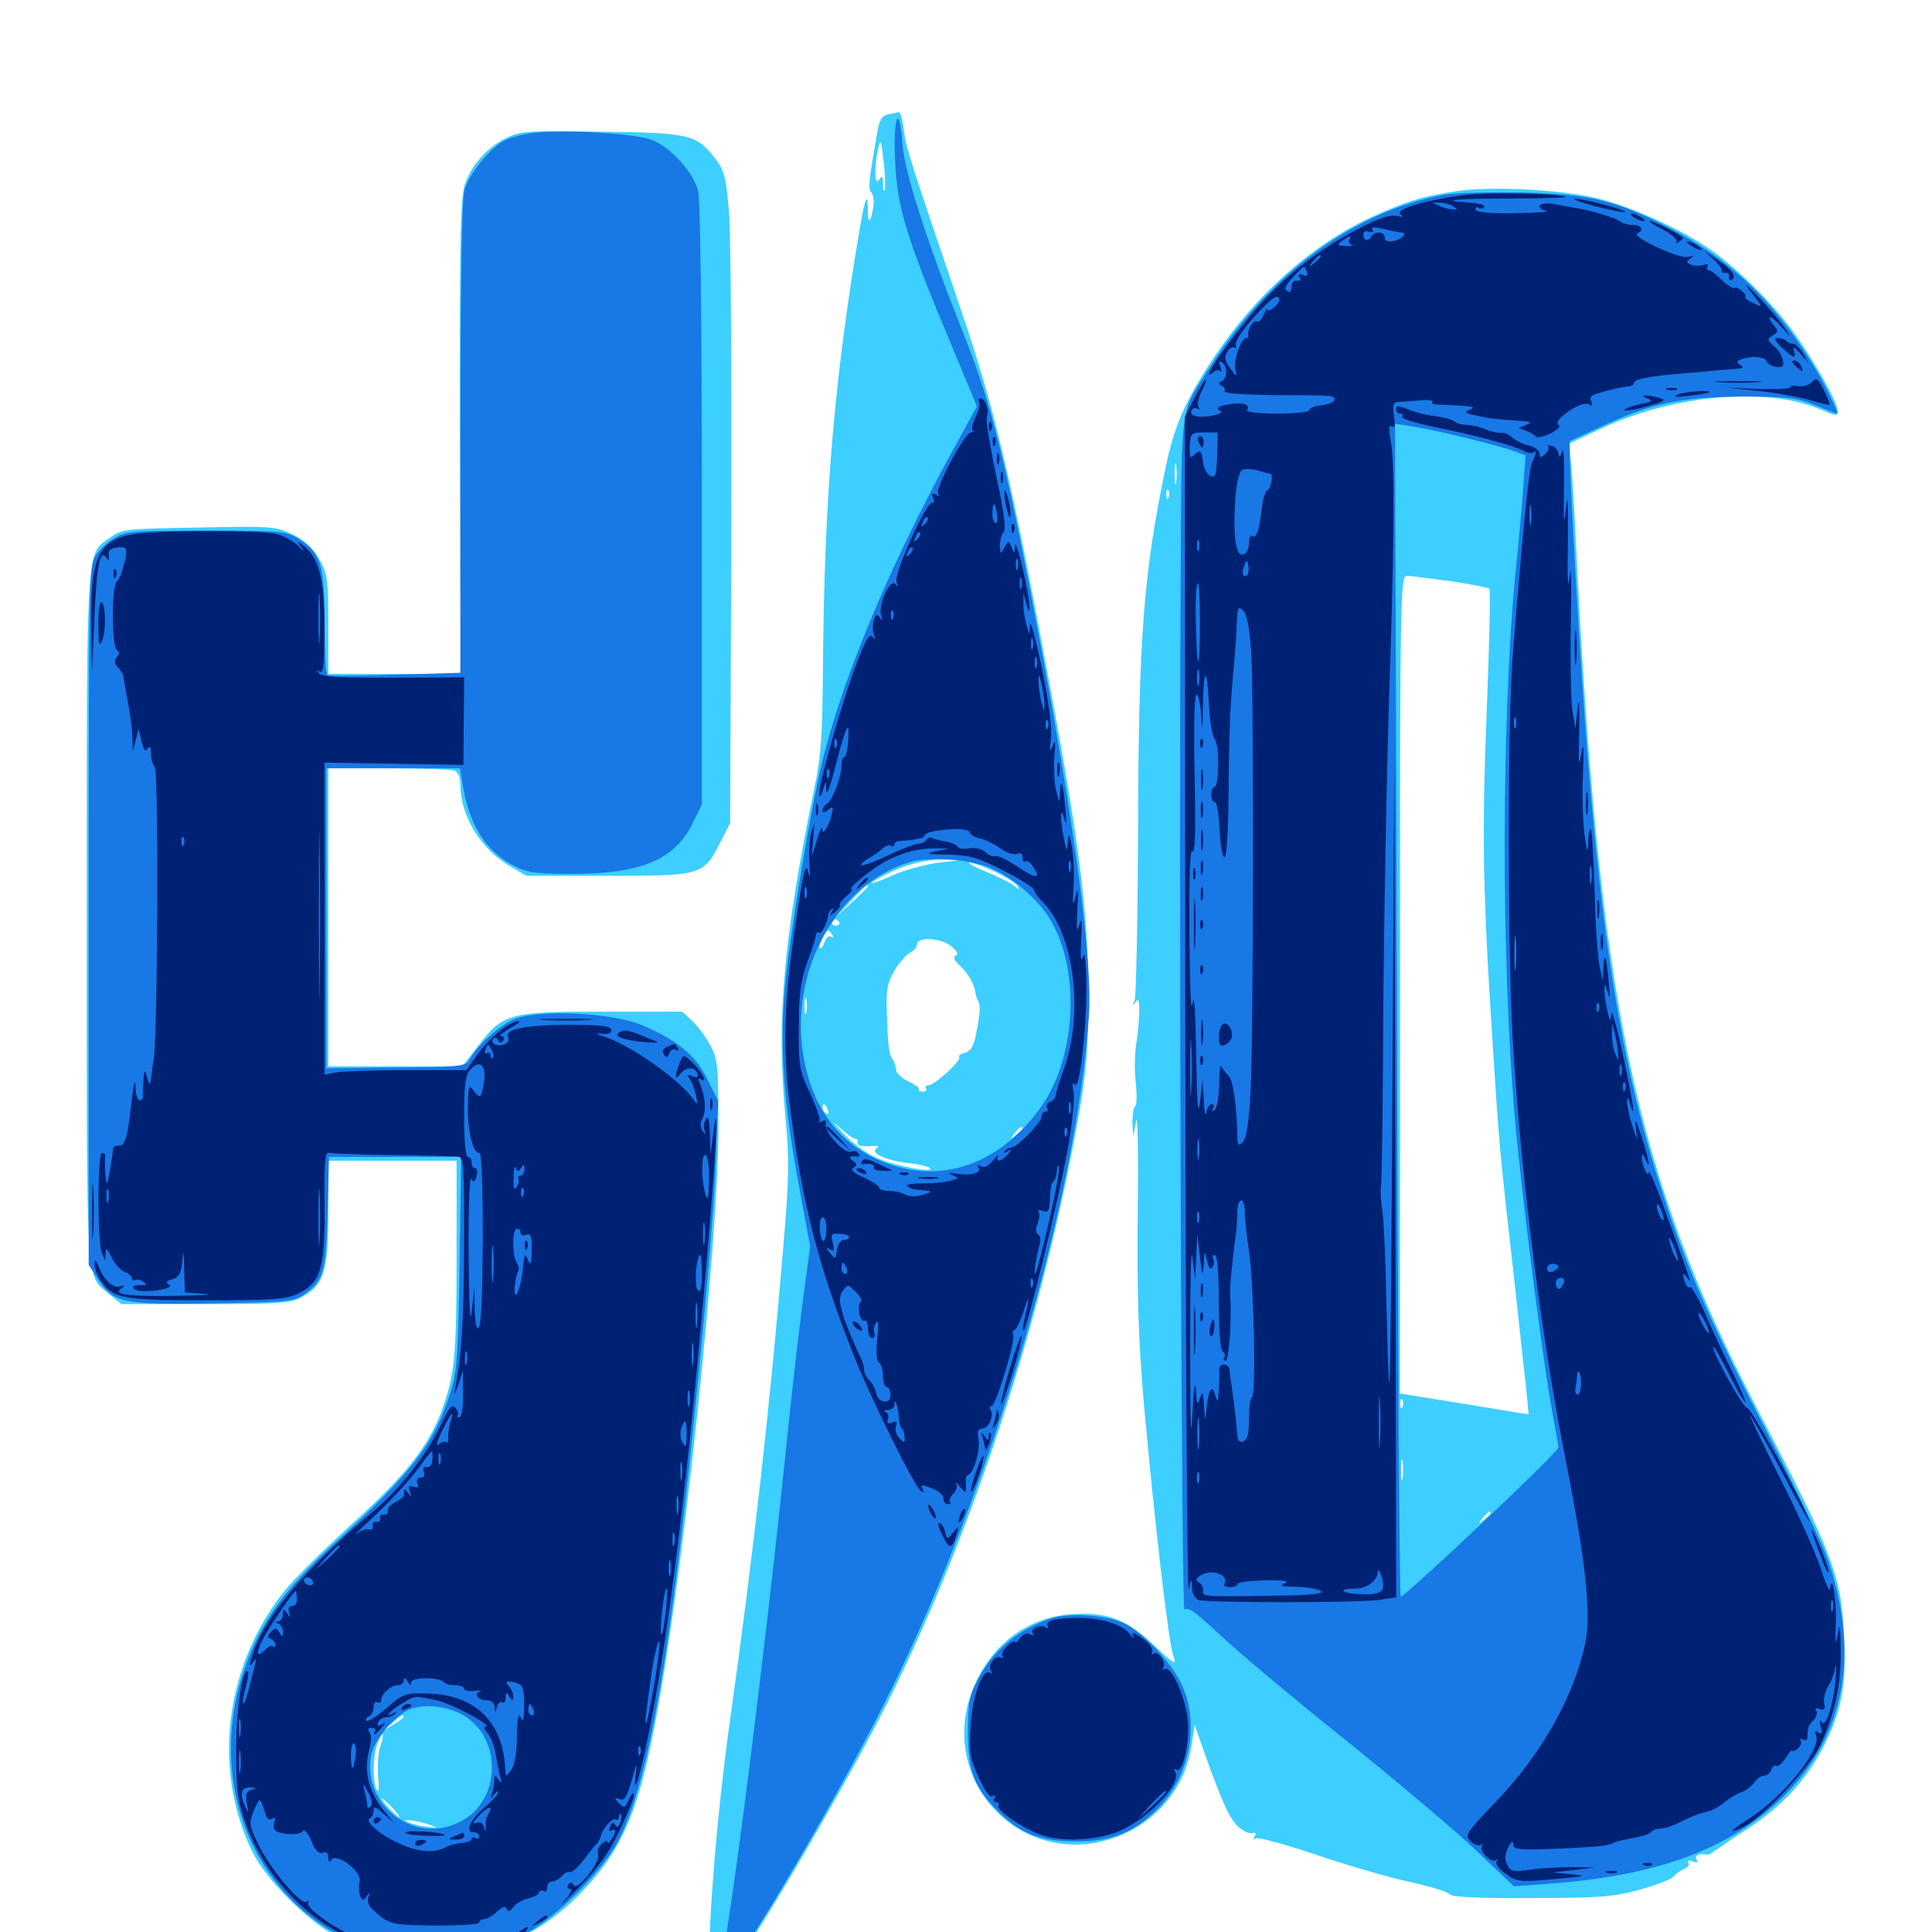 <svg xmlns="http://www.w3.org/2000/svg" viewBox="0 -1000 1000 1000">
	<path fill="#3ccfff" d="M459.766 -940.82C456.641 -940.234 455.273 -938.086 454.297 -932.812C449.609 -906.25 449.219 -902.539 450.977 -900.391C452.148 -899.023 452.539 -895.508 451.953 -892.383C450.586 -884.18 449.219 -883.789 449.219 -891.406C449.219 -900.586 447.852 -898.047 445.508 -884.57C431.836 -804.883 426.758 -744.141 425.977 -657.422C425.781 -620.508 425 -608.203 421.68 -592.969C405.273 -512.695 401.758 -472.656 406.641 -420.508C408.594 -399.609 408.398 -389.648 405.469 -355.078C398.438 -270.703 389.844 -195.117 377.93 -110.156C368.945 -46.289 364.062 30.273 368.945 33.203C370.117 33.984 371.68 33.203 372.461 31.055C373.047 29.102 380.273 17.578 388.281 5.273C407.031 -23.438 443.75 -87.5 459.766 -119.531C503.711 -207.422 539.453 -317.188 558.008 -420.703C562.5 -446.484 563.281 -456.25 563.281 -487.109C563.281 -528.32 558.398 -566.211 540.82 -658.984C523.242 -752.734 514.453 -789.453 498.047 -837.695C470.703 -918.164 468.945 -923.438 467.773 -933.008C467.188 -938.086 466.016 -941.992 465.234 -941.992C464.453 -941.797 461.914 -941.211 459.766 -940.82ZM457.812 -901.367C457.422 -900.977 457.031 -902.734 457.031 -905.273C457.031 -908.984 456.641 -909.375 455.078 -907.031C452.734 -903.32 452.344 -912.891 454.492 -922.852C455.859 -928.711 456.055 -927.93 457.422 -915.82C458.203 -908.398 458.398 -901.758 457.812 -901.367ZM485.938 -553.516C478.711 -552.539 467.969 -549.609 461.914 -546.875C450.195 -541.602 447.266 -541.602 457.617 -546.875C467.969 -552.344 478.906 -555.273 489.258 -555.078C498.438 -554.883 498.242 -554.883 485.938 -553.516ZM514.844 -548.828C520.312 -546.289 525.586 -542.969 526.562 -541.602C527.93 -539.258 527.539 -539.258 524.805 -541.602C523.047 -542.969 516.602 -546.289 510.352 -548.828C504.102 -551.367 500.391 -553.516 501.953 -553.516C503.516 -553.516 509.375 -551.367 514.844 -548.828ZM449.219 -541.211C449.219 -540.82 445.508 -537.109 441.016 -533.008L432.617 -525.195L440.43 -533.594C447.461 -541.211 449.219 -542.773 449.219 -541.211ZM434.375 -522.656C434.961 -521.68 434.18 -520.898 432.617 -520.898C431.055 -520.898 430.273 -521.68 430.859 -522.656C431.445 -523.438 432.227 -524.219 432.617 -524.219C433.008 -524.219 433.789 -523.438 434.375 -522.656ZM544.531 -519.336C545.117 -519.922 544.531 -521.484 543.164 -522.852C541.211 -524.609 541.016 -524.414 542.188 -521.68C542.773 -519.727 543.945 -518.75 544.531 -519.336ZM430.859 -516.016C431.641 -514.844 431.445 -514.453 430.078 -515.234C428.906 -515.82 427.344 -514.648 426.758 -512.305C425.977 -510.156 425 -508.789 424.414 -509.18C423.438 -510.156 427.148 -518.359 428.711 -518.359C429.102 -518.359 430.078 -517.383 430.859 -516.016ZM492.188 -510.352C495.312 -507.812 496.289 -506.055 494.727 -505.469C493.164 -504.688 493.75 -502.93 496.875 -500.195C501.172 -496.094 504.492 -490.234 504.883 -486.133C504.883 -485.156 505.664 -483.203 506.25 -482.031C507.617 -479.883 507.422 -475.195 504.883 -463.281C503.906 -458.398 502.344 -455.859 499.414 -455.078C497.07 -454.492 495.898 -453.516 496.484 -452.93C498.047 -451.367 483.789 -438.281 480.664 -438.281C479.297 -438.281 478.711 -437.5 479.297 -436.719C479.883 -435.742 479.102 -434.961 477.539 -434.961C475.977 -434.961 475 -435.547 475.586 -436.133C476.172 -436.719 473.828 -438.477 470.312 -440.234C466.797 -441.797 463.867 -444.531 463.867 -446.094C463.867 -447.656 462.891 -450.391 461.914 -451.758C459.961 -455.078 459.57 -458.984 458.984 -477.344C458.594 -487.5 459.375 -491.406 462.891 -497.461C465.234 -501.562 468.945 -505.664 470.898 -506.836C473.047 -507.812 474.609 -509.766 474.609 -511.133C474.609 -515.234 486.914 -514.648 492.188 -510.352ZM417.383 -475.977C416.797 -474.023 416.406 -475.586 416.406 -479.297C416.406 -483.008 416.797 -484.57 417.383 -482.812C417.773 -480.859 417.773 -477.734 417.383 -475.977ZM428.516 -425.391C429.102 -423.828 428.906 -423.047 427.734 -423.633C426.562 -424.219 425.781 -425.586 425.781 -426.758C425.781 -429.492 427.148 -428.906 428.516 -425.391ZM442.773 -410.547C443.555 -410.547 444.141 -409.766 443.945 -408.789C443.359 -406.836 445.703 -406.445 452.148 -406.836C454.883 -407.031 455.273 -406.641 453.516 -405.469C450.195 -403.125 458.984 -399.219 471.094 -397.852C476.367 -397.266 480.859 -396.094 481.445 -395.312C483.203 -392.578 460.742 -397.07 452.344 -401.367C447.461 -403.711 440.234 -409.18 436.133 -413.672C430.664 -419.531 430.469 -420.117 434.961 -416.016C438.281 -413.086 441.797 -410.547 442.773 -410.547ZM529.297 -416.016C529.297 -415.625 527.734 -414.062 525.977 -412.695C522.852 -410.156 522.656 -410.352 525.195 -413.477C527.734 -416.602 529.297 -417.578 529.297 -416.016ZM494.727 -395.898C495.898 -396.484 494.531 -396.875 491.211 -396.875C488.086 -396.875 486.914 -396.484 488.867 -395.898C490.625 -395.508 493.359 -395.508 494.727 -395.898ZM262.695 -928.906C252.93 -924.219 245.312 -916.211 241.211 -906.25C238.281 -899.414 237.891 -885.352 238.086 -774.805L238.477 -651.172H204.102H169.922V-676.953C169.922 -700.781 169.531 -703.125 165.039 -710.938C161.719 -716.602 157.422 -720.508 151.367 -723.438C142.969 -727.539 140.43 -727.734 103.125 -726.953C65.82 -726.367 63.086 -726.172 57.422 -722.07C44.336 -712.695 44.922 -723.242 44.922 -525.195C44.922 -328.906 44.141 -340.625 56.641 -330.078L62.891 -325H106.055C144.336 -325 150.195 -325.391 156.055 -328.516C167.773 -334.766 169.922 -341.797 169.922 -372.266V-399.219H203.125H236.328V-349.609C236.328 -297.656 235.352 -288.086 228.516 -269.531C221.484 -250.977 209.57 -235.938 181.836 -210.938C167.578 -197.852 151.953 -182.422 147.266 -176.562C116.406 -137.891 109.766 -84.57 130.469 -41.797C137.695 -26.953 159.961 -4.883 175.586 3.125C216.602 23.633 265.43 15.039 298.828 -18.359C320.898 -40.625 329.883 -60.156 338.672 -105.859C353.125 -179.688 371.68 -353.516 371.875 -416.797C371.875 -447.852 371.484 -451.758 367.773 -458.789C365.43 -463.086 361.328 -468.75 358.398 -471.484L353.125 -476.367H311.914C263.477 -476.367 260.352 -475.586 247.266 -458.398L239.258 -448.047H204.688H169.922V-525.195V-602.344H200.977C218.164 -602.344 233.398 -601.758 235.156 -601.172C237.109 -600.391 238.281 -597.656 238.281 -593.555C238.281 -577.93 248.828 -560.547 263.477 -551.953L272.461 -546.68H314.844C363.477 -546.68 364.258 -546.875 373.047 -564.453L377.93 -574.023L378.516 -722.07C378.711 -803.32 378.32 -879.102 377.344 -890.43C375.781 -908.008 375 -911.719 370.312 -917.773C360.547 -930.469 357.227 -931.25 311.523 -931.836C274.414 -932.422 269.727 -932.227 262.695 -928.906ZM234.18 -114.258C232.617 -115.234 227.539 -115.82 222.656 -115.82C212.305 -115.625 214.062 -114.648 227.344 -113.477C233.203 -112.891 235.742 -113.281 234.18 -114.258ZM208.984 -111.328C208.984 -110.938 206.641 -109.18 203.711 -107.422L198.242 -104.102L202.93 -108.008C207.422 -112.109 208.984 -112.891 208.984 -111.328ZM196.875 -96.289C195.703 -92.969 195.312 -85.938 195.703 -80.469C196.289 -74.805 196.094 -71.875 195.117 -73.438C192.773 -76.953 192.969 -91.211 195.312 -97.266C198.047 -104.492 199.414 -103.516 196.875 -96.289ZM203.125 -64.258C205.664 -61.523 207.227 -59.375 206.641 -59.375C206.25 -59.375 203.711 -61.523 201.172 -64.258C198.633 -66.992 197.07 -69.141 197.656 -69.141C198.047 -69.141 200.586 -66.992 203.125 -64.258ZM225.586 -54.297C226.758 -53.906 224.023 -54.102 219.727 -54.688C215.43 -55.273 211.133 -56.641 210.156 -57.422C208.594 -58.984 220.508 -56.641 225.586 -54.297ZM754.688 -901.172C736.914 -898.633 727.344 -895.703 709.18 -887.305C678.711 -873.047 650 -847.461 628.32 -815.039C613.672 -792.969 607.812 -779.688 603.32 -758.008C591.992 -703.711 589.258 -669.531 589.062 -571.094C588.867 -524.414 588.086 -484.375 587.305 -482.227C585.938 -479.102 585.938 -478.906 587.695 -481.25C589.258 -483.594 589.844 -482.422 589.648 -476.367C589.648 -472.07 588.867 -464.453 588.086 -459.57C587.305 -454.688 587.109 -445.508 587.891 -439.453C588.477 -433.398 588.477 -427.93 587.5 -427.344C586.719 -426.758 586.133 -423.047 586.133 -419.141L586.523 -411.914L588.086 -419.727C588.867 -424.023 589.258 -402.539 588.867 -371.875C588.477 -328.906 589.258 -306.641 591.992 -274.219C597.656 -211.719 604.883 -149.023 607.422 -142.578C609.18 -137.695 607.812 -138.477 597.07 -148.633C582.422 -162.305 572.656 -165.82 554.102 -164.453C532.812 -162.695 515.625 -150.586 505.664 -130.469C493.359 -105.664 498.633 -77.344 518.75 -59.57C553.516 -28.906 609.961 -50.391 616.797 -96.875L618.359 -107.227L623.828 -91.602C633.008 -66.016 636.719 -58.008 641.406 -54.102C643.75 -51.953 646.875 -50.781 648.242 -51.172C650 -51.758 650.391 -51.172 649.414 -49.609C648.438 -47.852 648.633 -47.461 650 -48.438C651.367 -49.219 665.234 -45.312 681.055 -40.039C697.07 -34.57 718.75 -28.32 729.492 -25.977C740.234 -23.633 749.609 -20.703 750.391 -19.531C751.367 -18.164 764.648 -17.383 792.383 -17.578C828.125 -17.578 834.961 -18.164 848.633 -21.875C857.227 -24.219 865.234 -27.344 866.211 -28.711C867.383 -30.078 869.727 -31.836 871.68 -32.617C873.633 -33.398 874.609 -34.766 874.023 -35.938C873.242 -37.109 874.219 -37.305 876.172 -36.523C878.516 -35.742 879.102 -35.938 878.125 -37.5C876.953 -39.648 879.297 -40.82 883.398 -40.039C884.18 -39.844 885.938 -40.625 887.305 -41.797C888.672 -42.773 896.484 -48.242 904.688 -53.516C922.852 -65.43 935.352 -79.102 944.336 -96.875C953.32 -114.844 955.859 -128.516 954.492 -153.125C953.125 -184.375 948.633 -195.898 909.766 -270.312C845.703 -393.164 827.148 -482.227 815.43 -724.414C814.844 -737.305 813.867 -752.93 813.281 -759.18L812.109 -770.312L828.711 -778.125C866.406 -795.898 915.234 -800 942.578 -787.891C950.586 -784.57 951.172 -784.375 951.172 -787.5C951.172 -792.188 936.328 -817.969 925.391 -832.031C914.648 -845.898 897.07 -862.891 884.375 -871.484C869.922 -881.445 844.336 -892.969 827.148 -897.266C809.375 -901.758 772.852 -903.711 754.688 -901.172ZM608.789 -750.391C608.398 -747.852 608.008 -749.805 608.008 -754.688C608.008 -759.57 608.398 -761.523 608.789 -759.18C609.18 -756.641 609.18 -752.734 608.789 -750.391ZM604.883 -742.578C604.297 -741.016 603.711 -741.602 603.711 -743.75C603.516 -745.898 604.102 -747.07 604.688 -746.289C605.273 -745.703 605.469 -743.945 604.883 -742.578ZM750.586 -699.219C761.133 -697.656 770.312 -695.898 770.898 -695.312C771.484 -694.727 770.898 -666.211 769.531 -632.227C766.992 -567.969 767.383 -539.844 772.656 -458.789C775.781 -409.375 776.172 -404.102 783.984 -335.742C786.523 -312.109 789.258 -287.109 790.039 -280.273L791.211 -267.969L785.742 -268.75C782.812 -269.336 767.773 -271.68 752.539 -274.219L724.609 -278.711V-490.43C724.609 -690.625 724.805 -701.953 728.125 -701.953C729.883 -701.953 740.039 -700.586 750.586 -699.219ZM725.977 -271.875C725.391 -270.312 724.805 -270.898 724.805 -273.047C724.609 -275.195 725.195 -276.367 725.781 -275.586C726.367 -275 726.562 -273.242 725.977 -271.875ZM725.977 -234.766C725.586 -232.227 725.195 -234.18 725.195 -239.062C725.195 -243.945 725.586 -245.898 725.977 -243.555C726.367 -241.016 726.367 -237.109 725.977 -234.766ZM771.484 -216.797C771.484 -216.406 769.922 -214.844 768.164 -213.477C765.039 -210.938 764.844 -211.133 767.383 -214.258C769.922 -217.383 771.484 -218.359 771.484 -216.797ZM850.195 -28.711C851.367 -29.297 850.391 -29.688 847.656 -29.688C844.922 -29.688 843.945 -29.297 845.312 -28.711C846.484 -28.32 848.828 -28.32 850.195 -28.711ZM838.477 -26.758C839.648 -27.344 838.672 -27.734 835.938 -27.734C833.203 -27.734 832.227 -27.344 833.594 -26.758C834.766 -26.367 837.109 -26.367 838.477 -26.758ZM826.758 -24.805C827.93 -25.391 826.562 -25.781 823.242 -25.781C820.117 -25.781 818.945 -25.391 820.898 -24.805C822.656 -24.414 825.391 -24.414 826.758 -24.805ZM807.227 -22.852C810.547 -23.242 807.812 -23.633 800.781 -23.633C793.75 -23.633 791.016 -23.242 794.531 -22.852C797.852 -22.461 803.711 -22.461 807.227 -22.852Z"/>
	<path fill="#1878e5" d="M463.281 -917.383C464.258 -893.164 468.75 -877.93 492.188 -822.07L505.664 -789.648L496.094 -772.266C462.305 -711.328 437.305 -652.539 425.781 -606.641C419.531 -581.25 408.398 -514.258 406.055 -486.523C403.516 -456.445 405.859 -426.758 414.062 -383.398L419.336 -354.883L415.82 -328.711C413.867 -314.258 409.961 -280.664 407.227 -253.711C399.414 -177.148 386.328 -68.945 378.906 -18.359C372.266 25.586 372.461 23.633 375.781 20.898C384.961 13.281 436.719 -75.391 461.914 -126.758C514.648 -234.375 557.617 -381.445 563.672 -474.805C565.43 -502.734 556.445 -571.289 538.867 -664.844C520.703 -760.938 513.672 -790.039 498.047 -828.906C479.297 -876.172 468.359 -910.547 467.188 -925C465.625 -947.07 462.305 -940.625 463.281 -917.383ZM510.547 -551.562C523.047 -546.875 537.305 -534.961 543.945 -523.438C559.18 -497.461 557.031 -453.711 539.453 -427.93C520.117 -400 491.797 -388.086 463.867 -396.289C437.109 -404.102 420.312 -424.219 415.625 -454.883C408.984 -498.242 433.398 -542.188 470.703 -553.711C480.469 -556.641 499.609 -555.469 510.547 -551.562ZM272.461 -930.664C268.164 -929.883 262.891 -928.32 260.547 -926.953C253.32 -923.047 242.578 -909.57 240.43 -901.758C239.062 -896.875 238.281 -852.539 238.281 -773.047V-651.758L204.688 -650.781C186.133 -650.195 170.312 -650 169.531 -650.586C168.555 -650.977 167.969 -663.477 167.969 -678.125C167.969 -708.203 166.016 -714.062 153.906 -721.484C148.047 -725 143.945 -725.391 106.445 -725.391C69.141 -725.391 64.844 -725 59.18 -721.484C55.664 -719.531 51.367 -715.43 49.414 -712.305C46.094 -707.227 45.898 -697.266 45.898 -526.172V-345.312L51.172 -337.109C58.984 -325.586 64.062 -324.609 111.328 -325.391C146.094 -325.977 151.953 -326.367 156.641 -329.492C167.578 -336.914 168.75 -341.211 169.531 -372.461L170.312 -401.172H204.492H238.672L237.891 -346.094C237.109 -296.094 236.523 -289.648 232.812 -278.125C224.023 -251.758 213.672 -238.281 172.461 -200.586C147.07 -177.148 134.57 -159.766 126.562 -136.133C104.688 -73.047 135.547 -7.812 195.117 9.766C217.773 16.406 249.219 12.695 272.461 0.586C287.5 -7.227 311.523 -31.25 319.727 -46.68C336.133 -77.734 347.852 -146.484 362.305 -295.898C366.211 -334.961 369.922 -381.25 370.508 -398.633L371.68 -430.273L366.211 -441.211C360.156 -453.711 350.977 -461.328 332.422 -469.336C317.383 -475.781 279.883 -477.734 266.602 -472.656C258.789 -469.531 247.266 -459.375 242.773 -451.172C241.016 -448.047 236.719 -447.656 204.883 -447.461L168.945 -447.07V-524.609V-602.344H203.516H238.086L239.258 -595.117C242.578 -573.438 250.977 -559.961 265.43 -552.148C273.047 -548.242 276.758 -547.656 295.703 -547.656C331.641 -547.656 349.023 -554.883 358.398 -573.633L363.281 -583.594V-738.867C363.281 -835.547 362.5 -896.875 361.328 -901.367C358.594 -911.133 347.266 -923.633 337.5 -927.539C328.125 -931.25 286.328 -933.398 272.461 -930.664ZM238.477 -112.891C260.156 -101.758 259.961 -67.969 238.086 -57.031C214.648 -44.922 187.305 -65.43 192.188 -91.602C193.945 -100.391 205.469 -113.477 213.672 -115.82C220.703 -117.969 231.055 -116.797 238.477 -112.891ZM747.656 -899.219C701.367 -890.82 657.422 -858.789 626.562 -810.352C610.547 -785.547 611.719 -793.555 611.133 -705.859C610.156 -535.156 611.523 -164.062 613.086 -166.602C614.453 -168.75 618.359 -166.016 630.273 -154.883C638.672 -146.875 667.578 -122.461 694.727 -100.781C721.68 -79.102 752.734 -52.93 763.672 -42.578L783.594 -23.633L801.562 -25C858.398 -29.102 895.898 -43.164 923.242 -70.312C954.883 -101.562 962.695 -143.75 946.289 -192.188C943.75 -199.805 930.078 -228.32 916.211 -255.469C886.914 -312.305 874.219 -340.82 862.109 -377.539C836.133 -455.664 825 -534.375 815.43 -703.906C813.867 -732.422 812.5 -759.18 812.5 -763.672V-771.68L827.734 -778.711C854.297 -791.211 870.312 -794.531 901.367 -794.727C925.195 -794.727 930.078 -794.141 939.453 -790.234C945.312 -787.891 950.391 -785.938 950.781 -785.938C952.148 -785.938 944.141 -802.148 937.109 -813.281C917.383 -844.922 894.727 -866.211 864.062 -882.031C836.719 -896.289 822.656 -899.609 787.109 -900.391C770.508 -900.586 752.734 -900.195 747.656 -899.219ZM759.18 -773.242C769.727 -770.703 780.859 -767.578 783.984 -766.406L789.648 -764.258L788.477 -748.242C787.891 -739.453 785.938 -718.164 784.18 -700.977C777.148 -626.367 776.953 -503.125 784.18 -420.312C787.5 -382.227 799.023 -291.797 803.711 -267.773C805.273 -259.375 806.641 -251.562 806.641 -250.781C806.641 -248.242 726.172 -172.461 725 -173.633C724.414 -174.219 723.438 -310.938 723.047 -477.539L722.07 -780.664L731.055 -779.297C736.133 -778.516 748.828 -775.781 759.18 -773.242ZM543.945 -162.305C527.148 -156.641 514.062 -145.898 506.25 -130.859C501.758 -122.266 500.977 -118.555 500.977 -103.32C500.977 -83.398 504.297 -74.609 516.992 -62.109C528.125 -50.781 539.258 -46.68 557.617 -46.875C575.781 -46.875 587.891 -51.953 600 -64.648C616.211 -81.445 621.094 -108.984 611.328 -128.711C605.664 -140.43 590.43 -156.25 581.055 -160.156C571.094 -164.258 553.125 -165.234 543.945 -162.305Z"/>
	<path fill="#002274" d="M759.375 -899.219C739.453 -896.875 721.289 -891.602 724.805 -889.062C726.758 -887.695 726.367 -887.5 722.852 -888.281C719.922 -888.867 713.867 -887.109 706.25 -883.203C681.25 -870.703 661.328 -854.492 643.945 -832.617C630.859 -816.406 622.07 -802.734 627.344 -806.836C628.906 -808.203 630.859 -808.789 631.641 -808.008C632.422 -807.227 632.422 -808.203 631.641 -810.156C630.664 -812.891 630.859 -813.477 632.422 -812.5C635.547 -810.547 635.352 -804.102 632.422 -802.734C630.469 -801.758 630.469 -801.367 632.422 -800.391C633.594 -799.805 634.375 -798.438 633.789 -797.461C633.008 -796.484 643.359 -795.703 657.617 -795.508C671.289 -795.508 684.57 -795.312 687.109 -795.117C693.555 -794.727 691.211 -791.016 683.984 -790.234C680.469 -789.844 677.734 -788.867 677.734 -787.695C677.734 -786.719 670.117 -785.938 660.938 -785.938C651.172 -785.938 644.727 -786.719 645.508 -787.695C647.266 -790.82 642.969 -791.992 635.547 -790.625C630.859 -789.844 629.297 -788.867 631.055 -787.695C632.812 -786.719 632.227 -785.938 628.711 -785.156C621.484 -783.398 615.625 -784.375 616.602 -787.305C617.188 -788.672 618.555 -789.258 619.727 -788.477C620.898 -787.891 621.094 -788.281 620.312 -789.453C619.531 -790.625 620.312 -794.336 622.07 -797.656C623.633 -800.781 624.609 -803.516 624.023 -803.516C623.633 -803.516 620.898 -799.219 618.164 -793.75L613.281 -784.18L613.477 -477.93C613.672 -309.57 614.453 -174.414 615.234 -177.539C616.797 -183.398 616.797 -183.398 616.992 -178.32C616.992 -175.391 618.555 -172.461 620.312 -171.875C624.414 -170.312 701.953 -170.312 713.672 -171.875L722.656 -173.242L722.266 -390.234L721.68 -607.227L720.703 -436.328C719.727 -267.578 719.336 -252.344 717.578 -326.953C717.188 -347.852 716.211 -368.945 715.43 -373.828C714.648 -378.711 714.453 -384.375 714.844 -386.523C715.234 -388.672 715.82 -430.859 716.016 -480.273C716.406 -529.688 717.773 -597.852 718.75 -631.641C721.68 -716.992 722.07 -759.961 719.922 -771.094C718.75 -778.125 718.75 -780.273 720.508 -779.297C722.07 -778.32 722.266 -779.883 721.484 -784.766C720.703 -790.625 721.094 -791.797 724.023 -791.992C725.977 -791.992 730.859 -792.383 734.961 -792.773C739.062 -793.164 741.797 -792.969 741.406 -791.992C740.82 -791.211 741.992 -790.625 743.75 -790.625C745.508 -790.625 750.977 -790.234 755.859 -790.039C762.5 -789.648 763.672 -789.258 760.742 -787.891C757.422 -786.719 758.203 -786.133 764.648 -784.766C773.242 -783.008 774.805 -783.008 786.133 -782.227C792.383 -781.836 793.164 -781.445 790.039 -780.078L786.133 -778.516L790.039 -776.953C792.188 -776.172 794.336 -774.805 794.922 -774.023C795.508 -773.242 798.828 -773.828 802.344 -775.586C805.859 -777.344 808.008 -779.297 806.836 -779.883C805.469 -780.664 806.25 -782.422 808.398 -784.375C814.453 -789.648 820.312 -791.992 822.656 -790.625C824.023 -789.648 824.414 -790.234 823.633 -792.188C822.461 -795.312 823.242 -795.703 836.914 -799.023C839.062 -799.414 841.992 -800 843.359 -800C844.531 -800.195 845.703 -800.977 845.703 -801.758C845.703 -803.711 853.516 -805.273 870.117 -806.641C877.734 -807.227 886.523 -808.008 889.648 -808.398C892.969 -808.594 897.266 -808.984 899.414 -809.18C902.344 -809.375 902.734 -809.766 900.781 -811.133C898.633 -812.5 898.828 -813.086 901.367 -814.062C906.641 -816.016 913.672 -815.43 914.453 -812.891C914.844 -811.719 917.188 -810.352 919.336 -810.156C922.656 -809.57 923.438 -810.352 922.852 -813.477C922.461 -815.82 920.312 -819.141 918.164 -820.898C914.648 -824.023 914.648 -824.414 917.578 -826.367C920.312 -828.125 920.508 -828.906 918.555 -831.055C917.188 -832.422 916.016 -834.57 916.016 -835.547C916.016 -836.719 918.75 -834.57 922.07 -830.859C927.344 -824.805 927.539 -824.805 924.023 -829.883C921.875 -833.203 915.82 -840.234 910.742 -845.703C905.664 -851.172 902.734 -853.711 904.297 -851.562C906.055 -849.219 908.594 -845.898 909.961 -844.141C912.109 -841.211 911.914 -841.016 907.422 -843.164C904.883 -844.336 902.93 -845.703 903.32 -846.094C904.688 -847.461 899.414 -851.953 897.852 -850.977C897.07 -850.391 893.945 -852.344 891.211 -855.078C888.477 -857.812 885.352 -860.156 884.375 -860.156C883.398 -860.156 883.203 -860.938 883.789 -862.109C884.375 -863.281 883.594 -863.477 882.031 -862.891C880.273 -862.305 877.344 -862.305 875.586 -862.891C872.656 -864.062 872.656 -864.453 875 -866.211C877.344 -867.773 876.953 -867.969 873.633 -866.992C869.141 -865.82 843.359 -877.93 847.461 -879.297C851.367 -880.664 849.609 -883.594 845.117 -883.594C842.578 -883.594 839.844 -884.375 838.867 -885.156C836.719 -887.109 824.023 -891.016 815.43 -892.383C812.305 -892.969 806.641 -893.945 803.32 -894.531C796.68 -895.508 794.141 -892.383 800.391 -890.82C802.148 -890.234 794.727 -889.844 783.789 -889.648C770.703 -889.453 763.672 -890.234 763.672 -891.602C763.672 -892.578 764.453 -893.164 765.43 -892.383C766.406 -891.797 767.773 -891.992 768.359 -892.969C768.945 -893.75 765.625 -894.727 761.133 -895.117C742.773 -896.094 753.125 -897.266 781.25 -897.266C797.656 -897.266 810.742 -897.656 810.352 -898.047C808.398 -899.805 772.852 -900.586 759.375 -899.219ZM751.953 -893.359C754.492 -891.602 754.492 -891.406 751.953 -891.602C750.391 -891.602 747.266 -892.383 745.117 -893.359L741.211 -895.117H745.117C747.266 -895.117 750.391 -894.336 751.953 -893.359ZM739.648 -892.188C740.43 -892.773 739.258 -893.359 737.109 -893.164C734.961 -893.164 734.375 -892.578 735.938 -891.992C737.305 -891.406 739.062 -891.602 739.648 -892.188ZM738.281 -888.672C738.281 -889.062 736.914 -889.453 735.352 -889.453C733.789 -889.453 732.422 -888.672 732.422 -887.5C732.422 -886.523 733.789 -886.133 735.352 -886.719C736.914 -887.5 738.281 -888.281 738.281 -888.672ZM726.172 -885.547C724.414 -885.547 721.289 -886.133 719.336 -886.914C716.016 -888.281 716.016 -888.086 719.141 -884.766C721.68 -882.227 723.438 -881.836 725.977 -883.398C729.102 -885.156 729.102 -885.352 726.172 -885.547ZM836.719 -883.594C835.547 -884.766 831.25 -886.133 826.953 -886.523C822.852 -886.914 821.094 -886.914 823.242 -886.328C825.391 -885.742 829.688 -884.375 833.008 -883.398C837.109 -882.031 838.086 -882.227 836.719 -883.594ZM725.195 -879.688C728.711 -879.688 725.977 -876.172 721.68 -875.391C718.359 -874.609 716.797 -875.195 716.797 -876.953C716.797 -880.078 711.719 -880.664 709.961 -877.734C708.203 -874.805 705.664 -875.391 705.664 -878.516C705.664 -880.078 706.836 -880.859 708.594 -880.078C710.352 -879.492 711.133 -879.883 710.352 -881.055C709.375 -882.617 711.328 -882.617 716.406 -881.445C720.312 -880.469 724.219 -879.688 725.195 -879.688ZM698.438 -875.977C697.656 -875 698.438 -873.828 699.609 -873.242C700.977 -872.852 699.805 -872.461 696.68 -872.656C691.992 -872.852 691.797 -873.047 694.727 -875.391C698.633 -878.125 699.805 -878.32 698.438 -875.977ZM683.594 -867.188C683.594 -866.797 682.031 -865.234 680.273 -863.867C677.148 -861.328 676.953 -861.523 679.492 -864.648C682.031 -867.773 683.594 -868.75 683.594 -867.188ZM676.367 -859.375C677.148 -857.227 676.562 -856.836 674.414 -857.617C672.266 -858.398 671.68 -858.203 672.656 -856.445C673.633 -855.078 673.047 -854.492 671.68 -854.688C670.312 -855.078 668.945 -854.102 668.75 -852.93C668.164 -848.438 667.969 -848.242 665.82 -849.609C664.453 -850.391 665.82 -852.93 669.141 -856.445C675.391 -863.086 675 -862.891 676.367 -859.375ZM662.109 -844.727C662.109 -842.383 656.25 -837.695 656.055 -839.844C656.055 -840.82 655.273 -839.648 654.102 -837.109C653.125 -834.57 651.562 -833.008 650.586 -833.594C648.828 -834.766 645.508 -829.297 646.094 -826.562C646.289 -825.586 645.898 -825 644.922 -825C642.383 -825 638.281 -813.281 639.453 -808.789C640.43 -804.688 640.234 -804.688 636.719 -809.375C634.18 -812.891 633.594 -815.039 634.961 -817.578C636.133 -819.531 637.695 -820.703 638.672 -820.117C639.844 -819.531 640.039 -820.117 639.648 -821.484C639.062 -823.047 643.164 -829.297 648.633 -835.352C658.008 -845.898 662.109 -848.633 662.109 -844.727ZM915.039 -838.672C914.453 -839.844 913.477 -840.625 913.086 -840.625C912.695 -840.625 911.719 -839.844 911.133 -838.672C910.547 -837.695 911.328 -836.719 913.086 -836.719C914.844 -836.719 915.625 -837.695 915.039 -838.672ZM630.078 -765.625C629.883 -759.766 629.492 -754.492 628.906 -753.906C626.758 -751.758 623.047 -756.055 622.656 -761.133C622.07 -766.992 621.094 -767.578 617.773 -764.258C616.016 -762.5 615.625 -763.672 615.82 -769.141C616.211 -775.781 616.602 -776.172 623.242 -776.172H630.273ZM657.617 -754.688C659.18 -754.688 657.812 -747.07 656.25 -746.484C655.078 -746.094 653.711 -741.992 653.125 -737.109C651.758 -725.195 650.391 -721.289 648.242 -722.461C647.266 -723.242 646.484 -721.484 646.484 -718.945C646.484 -716.211 645.312 -713.672 643.75 -713.086C639.648 -711.523 638.086 -721.68 639.453 -742.773C640.039 -749.609 641.406 -755.859 642.773 -756.641C643.945 -757.422 647.852 -757.422 651.172 -756.445C654.492 -755.469 657.422 -754.688 657.617 -754.688ZM620.508 -715.234C619.922 -713.867 619.531 -714.844 619.531 -717.578C619.531 -720.312 619.922 -721.289 620.508 -720.117C620.898 -718.75 620.898 -716.406 620.508 -715.234ZM645.703 -702.539C643.555 -700.391 642.383 -703.32 643.945 -707.031C645.312 -710.547 645.508 -710.547 646.094 -707.227C646.484 -705.273 646.289 -703.125 645.703 -702.539ZM621.094 -677.148C621.094 -654.492 619.727 -650.195 619.141 -670.703C618.555 -687.695 618.945 -698.047 620.117 -698.047C620.703 -698.047 621.094 -688.672 621.094 -677.148ZM647.656 -661.523C649.023 -637.305 648.828 -464.453 647.266 -434.375C646.484 -419.141 645.117 -410.938 643.359 -408.984C641.016 -406.641 640.625 -407.031 640.43 -411.914C640.234 -427.539 638.086 -441.406 635.938 -443.164C634.57 -444.336 633.008 -446.484 632.227 -448.047C631.641 -449.609 631.055 -445.508 631.055 -438.867C630.859 -432.031 629.883 -426.172 628.516 -425.391C627.148 -424.609 626.953 -424.805 627.734 -426.172C628.516 -427.539 628.32 -428.516 627.148 -428.516C626.172 -428.516 624.805 -426.562 624.414 -424.219C624.023 -421.68 623.242 -424.609 623.047 -430.469L622.461 -441.211L621.094 -429.492C620.117 -421.289 619.531 -428.516 619.141 -453.906C618.75 -477.734 618.164 -486.719 617.188 -480.273C616.406 -474.805 615.82 -490.43 615.625 -516.406C615.43 -547.461 616.016 -561.328 617.188 -559.375C618.555 -557.422 618.945 -570.117 618.359 -597.852C617.773 -621.289 618.164 -639.844 619.141 -640.43C620.117 -641.016 621.289 -636.523 621.68 -630.273C622.266 -620.898 622.461 -621.875 622.656 -635.352C623.047 -655.469 624.805 -655.078 625.781 -634.766C626.172 -626.562 627.539 -618.555 628.906 -616.992C631.25 -614.062 631.055 -592.578 628.516 -592.578C627.734 -592.578 626.953 -590.82 626.953 -588.672C626.953 -586.523 627.734 -584.766 628.906 -584.766C629.883 -584.766 630.859 -578.32 631.25 -570.703C631.641 -562.891 632.617 -556.445 633.789 -556.445C634.961 -556.445 635.742 -569.727 635.938 -591.602C635.938 -610.938 636.719 -634.766 637.695 -644.336C639.648 -665.82 639.844 -669.727 640.234 -679.102C640.625 -685.742 641.016 -686.328 643.555 -683.789C645.508 -681.641 646.875 -674.805 647.656 -661.523ZM620.508 -645.898C619.922 -643.945 619.531 -645.508 619.531 -649.219C619.531 -652.93 619.922 -654.492 620.508 -652.734C620.898 -650.781 620.898 -647.656 620.508 -645.898ZM616.602 -435.938C616.211 -429.102 616.016 -434.18 616.016 -447.07C616.016 -459.961 616.211 -465.43 616.602 -459.375C616.992 -453.125 616.992 -442.578 616.602 -435.938ZM620.508 -400.781C620.117 -398.242 619.727 -400.195 619.727 -405.078C619.727 -409.961 620.117 -411.914 620.508 -409.57C620.898 -407.031 620.898 -403.125 620.508 -400.781ZM644.336 -372.266C644.336 -369.336 645.312 -360.352 646.484 -352.344C649.023 -335.547 650.195 -278.125 648.047 -276.758C647.07 -276.367 646.484 -271.289 646.484 -265.43C646.484 -258.008 645.703 -254.883 643.555 -253.906C641.406 -253.125 640.625 -254.297 640.234 -258.203C640.039 -263.672 639.453 -267.773 637.695 -281.055C637.109 -285.352 636.328 -290.039 636.328 -291.406C636.133 -292.578 634.766 -293.75 633.398 -293.75C631.836 -293.75 630.859 -292.188 631.055 -290.43C631.25 -288.477 631.055 -283.789 630.859 -280.078C630.469 -273.828 630.273 -273.633 628.906 -278.125C627.148 -283.789 625.586 -281.055 624.414 -270.312C623.828 -264.062 623.633 -264.258 623.242 -272.266C622.656 -279.688 622.461 -280.273 621.094 -276.172C619.727 -272.07 619.336 -273.047 618.945 -281.055C618.555 -286.523 617.773 -280.273 617.188 -267.383C616.406 -251.953 616.016 -264.062 616.016 -302.539C616.016 -334.766 616.406 -355.859 617.188 -349.414L618.555 -337.695L619.141 -349.414L619.727 -361.133L621.094 -349.414C622.266 -339.062 622.461 -338.672 623.047 -345.508C623.438 -352.93 623.633 -353.125 624.805 -347.461C625.586 -343.555 626.562 -342.383 627.539 -344.141C628.516 -345.312 628.516 -347.461 627.93 -348.438C627.344 -349.609 627.734 -350.391 628.711 -350.391C630.078 -350.391 630.859 -341.797 630.859 -326.172C630.859 -311.719 631.641 -301.367 632.812 -300.586C633.984 -299.805 634.375 -298.438 633.789 -297.461C633.008 -296.484 633.398 -295.703 634.375 -295.703C636.133 -295.703 637.695 -318.164 636.719 -329.883C636.328 -333.203 637.891 -347.852 639.648 -361.133C640.039 -363.281 640.43 -368.359 640.43 -372.461C640.625 -380.859 644.336 -380.664 644.336 -372.266ZM620.508 -367.578C619.922 -366.211 619.531 -367.188 619.531 -369.922C619.531 -372.656 619.922 -373.633 620.508 -372.461C620.898 -371.094 620.898 -368.75 620.508 -367.578ZM714.258 -253.32C713.867 -247.07 713.672 -251.758 713.672 -263.477C713.672 -275.391 713.867 -280.469 714.258 -274.805C714.648 -269.141 714.648 -259.57 714.258 -253.32ZM620.508 -251.367C620.117 -247.266 619.727 -250.195 619.727 -257.617C619.727 -265.234 620.117 -268.359 620.508 -265.039C620.898 -261.523 620.898 -255.273 620.508 -251.367ZM624.414 -258.203C625 -259.57 624.805 -261.328 624.219 -261.914C623.633 -262.695 623.047 -261.523 623.242 -259.375C623.242 -257.227 623.828 -256.641 624.414 -258.203ZM620.508 -232.812C619.922 -231.445 619.531 -232.422 619.531 -235.156C619.531 -237.891 619.922 -238.867 620.508 -237.695C620.898 -236.328 620.898 -233.984 620.508 -232.812ZM715.625 -177.539C714.648 -175.391 711.719 -174.609 704.883 -174.805C699.609 -175 695.312 -175.781 695.312 -176.562C695.312 -177.344 697.656 -177.734 700.781 -177.734C706.836 -177.344 712.891 -181.641 713.086 -186.133C713.086 -188.086 713.672 -187.695 714.844 -184.766C715.82 -182.422 716.211 -179.102 715.625 -177.539ZM632.617 -184.57C633.984 -183.594 634.57 -181.836 633.984 -180.664C633.008 -179.297 634.18 -178.516 636.523 -178.516C638.867 -178.516 640.625 -179.297 640.625 -180.078C640.625 -181.055 647.07 -181.836 654.883 -182.031C664.453 -182.227 667.773 -181.641 665.039 -180.469C662.109 -179.297 663.477 -178.711 670.898 -178.711C676.367 -178.516 682.031 -177.539 683.594 -176.562C685.547 -175.195 680.859 -174.609 667.969 -174.219C624.023 -173.438 622.07 -173.438 622.656 -176.367C623.047 -177.93 622.07 -179.883 620.703 -180.859C618.75 -182.031 618.75 -182.812 621.094 -184.375C624.805 -186.719 629.102 -186.719 632.617 -184.57ZM620.312 -771.289C621.094 -769.727 621.875 -768.359 622.266 -768.359C622.656 -768.359 623.047 -769.727 623.047 -771.289C623.047 -772.852 622.266 -774.219 621.094 -774.219C620.117 -774.219 619.727 -772.852 620.312 -771.289ZM621.289 -614.844C621.289 -612.695 621.875 -612.109 622.461 -613.672C623.047 -615.039 622.852 -616.797 622.266 -617.383C621.68 -618.164 621.094 -616.992 621.289 -614.844ZM621.68 -596.484C621.68 -591.602 622.07 -589.648 622.461 -592.188C622.852 -594.531 622.852 -598.438 622.461 -600.977C622.07 -603.32 621.68 -601.367 621.68 -596.484ZM621.484 -580.859C621.484 -577.148 621.875 -575.586 622.461 -577.539C622.852 -579.297 622.852 -582.422 622.461 -584.375C621.875 -586.133 621.484 -584.57 621.484 -580.859ZM621.68 -565.234C621.68 -560.352 622.07 -558.398 622.461 -560.938C622.852 -563.281 622.852 -567.188 622.461 -569.727C622.07 -572.07 621.68 -570.117 621.68 -565.234ZM621.484 -550.586C621.484 -547.461 621.875 -546.289 622.461 -548.242C622.852 -550 622.852 -552.734 622.461 -554.102C621.875 -555.273 621.484 -553.906 621.484 -550.586ZM617.578 -547.656C617.578 -544.922 617.969 -543.945 618.555 -545.312C618.945 -546.484 618.945 -548.828 618.555 -550.195C617.969 -551.367 617.578 -550.391 617.578 -547.656ZM617.969 -521.289C617.969 -509.57 618.164 -504.883 618.555 -511.133C618.945 -517.383 618.945 -526.953 618.555 -532.617C618.164 -538.281 617.969 -533.203 617.969 -521.289ZM621.484 -536.914C621.484 -533.789 621.875 -532.617 622.461 -534.57C622.852 -536.328 622.852 -539.062 622.461 -540.43C621.875 -541.602 621.484 -540.234 621.484 -536.914ZM621.289 -521.094C621.289 -518.945 621.875 -518.359 622.461 -519.922C623.047 -521.289 622.852 -523.047 622.266 -523.633C621.68 -524.414 621.094 -523.242 621.289 -521.094ZM621.289 -497.656C621.289 -495.508 621.875 -494.922 622.461 -496.484C623.047 -497.852 622.852 -499.609 622.266 -500.195C621.68 -500.977 621.094 -499.805 621.289 -497.656ZM621.68 -465.625C621.68 -459.766 622.07 -457.227 622.461 -460.352C622.852 -463.281 622.852 -467.969 622.461 -471.094C622.07 -474.023 621.68 -471.484 621.68 -465.625ZM633.398 -470.117C632.031 -469.531 630.859 -466.602 630.859 -463.477C630.859 -459.57 631.641 -458.203 633.594 -458.984C635.156 -459.57 636.719 -461.133 637.305 -462.305C638.672 -466.016 635.938 -470.898 633.398 -470.117ZM621.289 -450.781C621.289 -448.633 621.875 -448.047 622.461 -449.609C623.047 -450.977 622.852 -452.734 622.266 -453.32C621.68 -454.102 621.094 -452.93 621.289 -450.781ZM621.484 -331.836C621.484 -328.711 621.875 -327.539 622.461 -329.492C622.852 -331.25 622.852 -333.984 622.461 -335.352C621.875 -336.523 621.484 -335.156 621.484 -331.836ZM617.969 -311.328C617.969 -300 618.164 -295.508 618.555 -301.172C618.945 -306.641 618.945 -316.016 618.555 -321.68C618.164 -327.148 617.969 -322.656 617.969 -311.328ZM621.289 -317.969C621.289 -315.82 621.875 -315.234 622.461 -316.797C623.047 -318.164 622.852 -319.922 622.266 -320.508C621.68 -321.289 621.094 -320.117 621.289 -317.969ZM626.367 -313.281C625.781 -311.133 625.977 -308.984 626.758 -308.594C627.539 -308.008 628.32 -309.766 628.516 -312.5C628.906 -318.164 627.734 -318.555 626.367 -313.281ZM825.977 -893.164C833.984 -891.211 840.82 -889.844 841.211 -890.234C842.188 -891.211 819.727 -897.266 815.234 -897.07C813.281 -897.07 817.969 -895.312 825.977 -893.164ZM845.703 -887.5C847.266 -886.523 849.609 -885.547 850.586 -885.547C851.758 -885.547 851.172 -886.523 849.609 -887.5C848.047 -888.477 845.898 -889.453 844.727 -889.453C843.75 -889.453 844.141 -888.477 845.703 -887.5ZM860.938 -881.055C865.625 -878.516 868.555 -875.781 867.773 -874.805C866.992 -874.023 867.383 -873.828 868.75 -874.609C869.922 -875.391 871.094 -876.367 871.094 -876.758C871.094 -877.93 856.055 -885.547 854.102 -885.547C853.32 -885.352 856.25 -883.398 860.938 -881.055ZM873.047 -875C873.047 -874.414 874.805 -873.047 876.953 -871.875C879.102 -870.703 880.859 -870.312 880.859 -870.703C880.859 -871.289 879.102 -872.656 876.953 -873.828C874.805 -875 873.047 -875.391 873.047 -875ZM886.719 -866.016C889.453 -863.477 891.406 -860.742 891.211 -859.961C890.82 -858.984 891.797 -858.398 893.164 -858.789C894.336 -858.984 895.312 -858.008 894.922 -856.641C894.727 -855.078 895.312 -854.492 896.484 -855.273C899.219 -857.031 896.094 -860.742 887.891 -866.211L881.836 -870.312ZM922.266 -820.117C928.516 -814.258 929.883 -814.062 928.516 -818.75C927.734 -820.898 928.711 -820.508 931.641 -817.188L935.938 -812.305L933.203 -817.188C931.445 -819.922 929.297 -822.07 928.125 -822.07C926.953 -822.07 925.391 -822.656 924.609 -823.633C923.828 -824.414 921.875 -825 920.117 -825C917.969 -825 918.555 -823.633 922.266 -820.117ZM927.734 -812.5C927.734 -812.109 929.102 -810.742 930.664 -809.375C933.203 -807.227 933.398 -807.422 932.422 -810.156C931.445 -812.891 927.734 -814.648 927.734 -812.5ZM937.695 -802.148C936.328 -800.586 933.008 -799.609 930.469 -800.195C927.93 -800.586 926.367 -800.391 926.758 -799.609C927.344 -798.828 919.922 -798.438 910.547 -798.633L893.555 -799.414L910.156 -797.656C919.336 -796.68 931.055 -794.531 936.523 -792.969C941.797 -791.406 946.484 -790.234 946.875 -790.625C947.266 -791.016 945.898 -794.531 943.945 -798.242C940.82 -804.297 940.039 -804.688 937.695 -802.148ZM942.188 -798.438C940.82 -801.953 939.453 -802.539 939.453 -799.805C939.453 -798.633 940.234 -797.266 941.406 -796.68C942.578 -796.094 942.773 -796.875 942.188 -798.438ZM890.234 -802.148C884.57 -802.539 888.672 -802.734 899.414 -802.734C910.156 -802.734 914.844 -802.539 909.766 -802.148C904.688 -801.758 895.898 -801.758 890.234 -802.148ZM862.891 -798.242C861.523 -798.828 862.5 -799.219 865.234 -799.219C867.969 -799.219 868.945 -798.828 867.773 -798.242C866.406 -797.852 864.062 -797.852 862.891 -798.242ZM868.164 -795.703C871.875 -797.266 886.328 -798.438 884.57 -796.875C884.18 -796.484 879.492 -795.703 874.023 -795.117C867.773 -794.336 865.625 -794.531 868.164 -795.703ZM852.539 -793.75C855.859 -792.578 855.273 -791.992 849.023 -790.82C845.117 -790.039 841.406 -788.672 840.82 -787.891C840.234 -787.109 845.312 -787.695 851.758 -789.453C861.523 -792.188 862.891 -792.969 859.18 -793.945C852.539 -795.898 847.852 -795.703 852.539 -793.75ZM506.836 -791.797C507.422 -790.82 506.641 -787.5 505.078 -784.375C503.516 -781.25 502.734 -778.125 503.32 -777.344C504.102 -776.758 503.516 -776.172 502.539 -776.172C499.414 -776.172 483.984 -747.266 485.547 -744.531C486.523 -743.164 486.133 -742.969 484.375 -743.945C482.422 -745.117 482.031 -744.727 483.008 -742.188C483.789 -740.43 483.594 -739.258 482.617 -739.844C480.078 -741.406 462.5 -703.125 464.062 -698.828C464.844 -696.289 464.648 -695.898 463.477 -697.656C460.938 -700.977 454.492 -687.305 456.055 -681.641C457.031 -678.711 456.836 -678.32 455.469 -680.273C453.906 -682.422 453.32 -682.227 452.344 -679.102C451.562 -676.953 451.562 -673.438 452.344 -671.484C453.125 -668.75 452.93 -668.359 451.562 -670.508C450.195 -672.461 448.047 -668.945 443.555 -657.031C436.719 -639.648 423.633 -593.945 424.023 -588.867C424.219 -587.109 425 -587.891 425.781 -590.625L427.344 -595.508L427.734 -590.625C427.93 -587.891 430.078 -593.945 432.617 -604.102C437.891 -624.609 439.844 -628.516 439.062 -616.406C438.672 -611.914 437.891 -608.203 437.109 -608.203C436.133 -608.203 435.547 -606.25 435.547 -603.906C435.547 -597.852 431.055 -586.133 428.32 -584.18C426.953 -583.398 425.781 -581.641 425.781 -580.469C425.781 -579.102 426.758 -579.297 428.711 -580.859C431.055 -582.812 431.445 -582.422 430.664 -579.102C430.273 -576.953 429.102 -573.438 427.93 -571.68C426.367 -568.945 425.781 -568.75 425.586 -571.094C425.586 -572.656 424.219 -570.117 422.852 -565.234L420.117 -556.445L420.898 -566.211C421.68 -575.195 421.68 -575.391 419.922 -569.141C418.945 -565.43 418.555 -558.008 418.945 -552.539C419.531 -545.898 419.336 -544.727 418.359 -548.633C417.188 -553.32 416.211 -550.195 413.477 -533.008C405.664 -483.203 404.688 -459.961 409.18 -425.195C415.43 -376.172 423.633 -344.922 441.602 -299.219C450.586 -276.367 473.438 -230.273 476.758 -228.125C478.32 -227.344 478.516 -227.539 477.734 -228.906C475.977 -231.836 476.758 -231.836 483.203 -229.297C485.938 -228.32 488.281 -226.172 488.281 -224.414C488.281 -222.852 489.258 -221.484 490.625 -221.484C491.797 -221.484 492.383 -222.07 491.602 -222.656C491.016 -223.438 491.797 -225.195 493.359 -226.758C494.922 -228.32 495.703 -230.664 494.922 -231.836C494.336 -233.203 495.312 -232.422 496.875 -230.469C499.609 -227.148 500 -226.953 500 -229.883C500 -231.641 500 -233.789 499.805 -234.375C499.805 -235.156 500.391 -236.328 501.562 -236.914C504.492 -238.867 507.422 -249.805 506.445 -255.273C505.664 -259.18 506.25 -260.547 508.398 -260.547C511.719 -260.547 514.648 -267.188 512.695 -270.312C512.109 -271.289 512.305 -272.266 513.281 -272.266C515.43 -272.266 525.977 -306.836 524.414 -309.18C523.828 -310.156 524.219 -311.328 525.195 -311.719C526.172 -311.914 528.32 -316.797 530.078 -322.07C533.008 -331.445 533.008 -328.711 530.078 -316.211C529.297 -313.086 529.297 -310.742 529.883 -311.328C531.836 -313.281 548.438 -381.445 552.734 -405.664C555.078 -418.359 556.25 -431.641 555.664 -434.961C554.883 -438.867 555.078 -440.234 556.25 -438.672C558.789 -435.156 562.5 -467.383 562.305 -490.234C562.109 -503.32 561.523 -508.008 560.547 -504.688C559.375 -501.562 559.18 -504.688 559.57 -513.477C560.156 -523.633 559.961 -525.586 558.594 -521.289C557.422 -516.992 557.031 -518.945 557.617 -529.102C558.203 -539.844 558.008 -541.406 556.641 -535.938C555.273 -530.273 555.078 -531.055 555.664 -540.82C556.055 -547.266 555.664 -556.445 554.883 -561.328C553.516 -568.75 553.125 -569.141 552.734 -564.258C552.344 -558.789 552.148 -558.984 550.586 -566.211C548.633 -576.367 548.633 -583.984 550.977 -575.977C551.953 -572.07 552.148 -574.219 551.367 -581.836C550.195 -594.727 549.023 -598.242 548.633 -589.453C548.438 -583.984 548.438 -583.984 546.68 -590.625C545.703 -594.336 545.312 -602.344 545.703 -608.203C546.484 -616.211 546.289 -617.773 544.922 -614.062C543.359 -610.156 543.164 -610.938 543.945 -617.969C544.531 -623.438 542.773 -637.305 539.258 -654.102C536.133 -669.141 533.398 -679.297 533.203 -676.562L532.812 -671.68L531.25 -676.562C530.469 -679.297 529.688 -684.18 529.688 -687.305V-693.164L531.25 -687.305C532.227 -683.594 532.812 -682.812 532.812 -685.352C533.008 -691.406 525.781 -723.047 525.391 -717.578C525.195 -713.281 525 -713.086 523.633 -716.602C522.07 -720.312 522.07 -720.312 519.922 -716.602C517.773 -712.891 517.773 -713.086 517.578 -717.578C517.578 -720.508 518.359 -723.438 519.531 -724.609C520.898 -725.977 519.531 -735.742 515.625 -753.711C512.5 -768.75 510.156 -782.422 510.742 -784.18C512.109 -788.086 509.961 -793.75 507.422 -793.75C506.445 -793.75 506.25 -792.969 506.836 -791.797ZM516.016 -734.18C516.602 -731.445 516.211 -729.297 515.43 -729.297C514.453 -729.297 513.672 -731.445 513.672 -734.18C513.672 -736.914 514.062 -739.062 514.453 -739.062C514.844 -739.062 515.625 -736.914 516.016 -734.18ZM478.711 -728.711C476.758 -726.953 476.562 -727.148 477.734 -729.883C478.32 -731.836 479.492 -732.812 480.078 -732.227C480.664 -731.641 480.078 -730.078 478.711 -728.711ZM474.805 -720.898C472.852 -719.141 472.656 -719.336 473.828 -722.07C474.414 -724.023 475.586 -725 476.172 -724.414C476.758 -723.828 476.172 -722.266 474.805 -720.898ZM470.898 -713.086C468.945 -711.328 468.75 -711.523 469.922 -714.258C470.508 -716.211 471.68 -717.188 472.266 -716.602C472.852 -716.016 472.266 -714.453 470.898 -713.086ZM526.758 -705.469C526.172 -704.102 525.781 -705.078 525.781 -707.812C525.781 -710.547 526.172 -711.523 526.758 -710.352C527.148 -708.984 527.148 -706.641 526.758 -705.469ZM528.711 -695.703C528.125 -694.336 527.734 -695.312 527.734 -698.047C527.734 -700.781 528.125 -701.758 528.711 -700.586C529.102 -699.219 529.102 -696.875 528.711 -695.703ZM462.305 -680.078C461.719 -678.516 461.133 -679.102 461.133 -681.25C460.938 -683.398 461.523 -684.57 462.109 -683.789C462.695 -683.203 462.891 -681.445 462.305 -680.078ZM534.57 -664.453C533.984 -663.086 533.594 -664.062 533.594 -666.797C533.594 -669.531 533.984 -670.508 534.57 -669.336C534.961 -667.969 534.961 -665.625 534.57 -664.453ZM536.523 -654.688C535.938 -653.32 535.547 -654.297 535.547 -657.031C535.547 -659.766 535.938 -660.742 536.523 -659.57C536.914 -658.203 536.914 -655.859 536.523 -654.688ZM540.625 -635.547C540.625 -631.25 540.43 -631.25 539.062 -636.523C538.281 -639.844 537.5 -644.531 537.5 -647.266C537.5 -651.562 537.695 -651.562 539.062 -646.289C539.844 -643.164 540.625 -638.281 540.625 -635.547ZM542.383 -623.438C541.797 -621.875 541.211 -622.461 541.211 -624.609C541.016 -626.758 541.602 -627.93 542.188 -627.148C542.773 -626.562 542.969 -624.805 542.383 -623.438ZM433.008 -613.672C432.422 -612.109 431.836 -612.695 431.836 -614.844C431.641 -616.992 432.227 -618.164 432.812 -617.383C433.398 -616.797 433.594 -615.039 433.008 -613.672ZM429.102 -598.047C428.516 -596.484 427.93 -597.07 427.93 -599.219C427.734 -601.367 428.32 -602.539 428.906 -601.758C429.492 -601.172 429.688 -599.414 429.102 -598.047ZM501.953 -569.141C501.953 -568.164 504.297 -566.602 507.422 -566.016C510.352 -565.234 515.039 -562.891 517.969 -560.742C520.898 -558.594 524.609 -557.422 526.172 -558.008C528.32 -558.789 529.297 -558.203 529.297 -556.055C529.297 -554.297 529.883 -553.516 530.664 -554.102C531.25 -554.883 533.203 -553.711 534.766 -551.367C539.258 -544.922 536.133 -544.922 526.367 -551.562C521.484 -554.883 516.406 -557.422 515.039 -556.836C513.867 -556.445 511.523 -557.422 509.961 -558.984C508.398 -560.547 504.883 -561.328 501.758 -560.938C498.633 -560.352 495.898 -560.742 495.703 -561.719C495.312 -562.695 492.578 -563.867 489.453 -564.453C486.328 -565.039 483.008 -565.82 482.227 -566.406C481.445 -566.797 480.273 -566.406 479.492 -565.234C478.906 -564.258 476.953 -563.281 475.195 -563.281C473.633 -563.281 466.602 -560.547 459.57 -557.227C452.734 -553.906 446.484 -551.758 445.898 -552.148C445.508 -552.734 447.07 -554.297 449.414 -555.664C451.953 -557.031 455.273 -559.18 456.641 -560.742C458.203 -562.109 460.156 -562.891 461.133 -562.305C462.109 -561.523 462.891 -561.914 462.891 -562.891C462.891 -563.867 464.062 -564.648 465.43 -564.648C473.633 -565.234 478.516 -566.211 478.516 -567.383C478.516 -569.141 484.766 -570.508 494.727 -570.898C498.633 -570.898 501.953 -570.312 501.953 -569.141ZM484.375 -559.375C478.711 -558.203 479.688 -557.812 490.625 -557.617C501.758 -557.422 505.859 -556.25 519.336 -549.414C528.125 -544.922 535.156 -540.43 535.156 -539.453C535.156 -538.477 537.109 -535.742 539.648 -533.203C555.859 -516.992 561.133 -475.977 550.781 -447.07C548.438 -440.625 546.484 -434.375 546.484 -433.008C546.289 -431.641 544.922 -430.078 543.555 -429.688C541.992 -429.102 541.406 -427.734 541.992 -426.562C542.578 -425.586 542.188 -424.609 541.211 -424.609C540.039 -424.609 539.062 -423.438 539.062 -421.875C539.062 -418.945 526.367 -406.055 523.633 -406.055C522.656 -406.055 521.094 -405.273 520.117 -404.297C519.141 -403.125 519.727 -403.125 521.484 -404.102C524.023 -405.664 524.023 -405.469 521.68 -402.539C518.555 -398.633 514.844 -398.047 516.602 -401.758C517.383 -402.93 516.211 -401.953 514.062 -399.414C511.719 -396.484 509.375 -395.312 507.812 -396.289C506.25 -397.266 505.664 -397.07 506.445 -395.898C508.398 -392.969 503.125 -391.406 495.508 -392.383C491.016 -393.164 490.234 -392.969 492.969 -391.797C496.68 -390.234 496.484 -390.039 491.992 -388.867C489.453 -388.086 483.008 -387.5 477.734 -387.5C472.461 -387.5 468.75 -386.914 469.531 -386.133C470.312 -385.352 472.07 -384.57 473.242 -384.375C483.008 -383.594 483.398 -383.203 477.734 -381.641C474.414 -380.469 470.703 -380.664 468.555 -381.641C466.602 -382.812 462.891 -383.594 460.156 -383.594C457.422 -383.594 455.078 -384.375 455.078 -385.156C455.078 -386.133 451.562 -388.477 447.266 -390.43C441.602 -392.969 440.039 -394.531 441.797 -395.703C443.75 -396.875 443.75 -397.656 441.406 -399.219C438.672 -400.977 440.039 -401.953 443.945 -401.367C444.922 -401.172 445.117 -401.953 444.336 -402.93C443.75 -404.102 441.992 -404.492 440.43 -403.906C437.109 -402.539 426.367 -414.258 427.344 -418.359C427.734 -420.117 427.148 -420.508 425.391 -419.531C424.023 -418.75 423.438 -418.75 424.219 -419.531C424.805 -420.312 422.656 -426.758 419.336 -433.984C413.672 -446.094 413.281 -448.438 413.477 -468.555C413.477 -485.742 414.453 -492.383 417.773 -501.758C420.117 -508.203 422.266 -514.453 422.266 -515.82C422.461 -517.188 423.242 -517.773 424.023 -517.188C425.195 -516.406 428.32 -522.656 428.711 -526.562C428.711 -527.148 429.492 -528.516 430.469 -529.492C431.641 -530.469 431.641 -529.883 430.664 -528.125C429.102 -525.586 429.297 -525.586 432.227 -527.93C434.18 -529.492 435.156 -531.055 434.766 -531.641C434.18 -532.031 435.742 -534.18 438.086 -536.133C440.43 -538.086 441.602 -539.648 440.82 -539.844C438.281 -539.844 451.758 -550.781 458.984 -554.492C467.578 -558.984 475.586 -560.938 484.375 -560.938L491.211 -560.742ZM554.102 -549.219C553.516 -547.852 553.125 -548.828 553.125 -551.562C553.125 -554.297 553.516 -555.273 554.102 -554.102C554.492 -552.734 554.492 -550.391 554.102 -549.219ZM417.383 -535.547C416.797 -534.18 416.406 -535.156 416.406 -537.891C416.406 -540.625 416.797 -541.602 417.383 -540.43C417.773 -539.062 417.773 -536.719 417.383 -535.547ZM415.43 -525.781C416.016 -527.148 415.82 -528.906 415.234 -529.492C414.648 -530.273 414.062 -529.102 414.258 -526.953C414.258 -524.805 414.844 -524.219 415.43 -525.781ZM554.102 -424.219C553.516 -422.852 553.125 -423.828 553.125 -426.562C553.125 -429.297 553.516 -430.273 554.102 -429.102C554.492 -427.734 554.492 -425.391 554.102 -424.219ZM552.148 -412.5C551.562 -410.938 550.977 -411.523 550.977 -413.672C550.781 -415.82 551.367 -416.992 551.953 -416.211C552.539 -415.625 552.734 -413.867 552.148 -412.5ZM550.195 -402.734C550.781 -404.102 550.586 -405.859 550 -406.445C549.414 -407.227 548.828 -406.055 549.023 -403.906C549.023 -401.758 549.609 -401.172 550.195 -402.734ZM542.969 -367.773C539.648 -353.516 536.523 -341.406 535.938 -340.82C534.766 -339.648 536.328 -349.219 538.281 -356.641C538.867 -358.398 538.281 -360.352 537.305 -361.133C535.938 -361.719 535.938 -363.867 537.109 -366.797C538.086 -369.336 538.281 -372.07 537.5 -373.047C536.719 -373.828 537.695 -373.828 539.648 -373.242C542.188 -372.266 542.969 -373.047 543.359 -377.344C543.75 -386.328 543.945 -387.109 545.508 -388.672C546.289 -389.453 546.875 -391.992 547.07 -394.141C547.07 -396.484 547.656 -397.266 548.047 -396.094C548.633 -394.727 546.289 -382.031 542.969 -367.773ZM427.734 -364.258C427.734 -356.055 425 -355.273 424.414 -363.281C424.023 -366.992 424.805 -369.922 425.781 -369.922C426.953 -369.922 427.734 -367.383 427.734 -364.258ZM439.453 -359.766C439.453 -358.789 438.281 -358.203 436.719 -358.203C435.156 -358.203 433.594 -355.859 433.203 -352.93C432.617 -348.047 432.422 -348.047 429.688 -351.367C427.344 -354.297 427.344 -354.688 429.492 -353.32C431.641 -352.148 432.031 -352.734 431.055 -356.641C429.883 -361.133 430.273 -361.719 434.57 -361.328C437.305 -361.328 439.453 -360.547 439.453 -359.766ZM438.281 -343.555C438.867 -341.992 438.477 -340.625 437.5 -340.625C436.328 -340.625 435.547 -341.992 435.547 -343.555C435.547 -345.117 435.938 -346.484 436.328 -346.484C436.719 -346.484 437.5 -345.117 438.281 -343.555ZM534.57 -334.375C533.984 -332.812 533.398 -333.398 533.398 -335.547C533.203 -337.695 533.789 -338.867 534.375 -338.086C534.961 -337.5 535.156 -335.742 534.57 -334.375ZM443.359 -330.859C445.312 -328.906 446.484 -326.562 445.508 -326.172C444.531 -325.586 444.336 -322.852 444.727 -320.117C445.312 -317.578 446.484 -315.82 447.461 -316.406C448.438 -316.992 449.219 -315.234 449.219 -312.5C449.219 -309.766 450.195 -307.422 451.367 -307.422C452.539 -307.422 453.125 -308.594 452.539 -309.961C451.953 -311.523 452.344 -313.867 453.516 -315.43C454.688 -317.188 454.883 -314.453 454.102 -307.031C453.32 -300.195 453.711 -295.703 454.883 -294.727C456.055 -294.141 457.031 -291.016 457.031 -287.695C457.031 -284.57 458.008 -282.031 458.984 -282.031C460.156 -282.031 460.938 -280.273 460.938 -277.93C460.938 -272.852 454.492 -273.633 453.516 -278.906C453.125 -281.055 451.562 -283.984 450 -285.547C448.438 -286.914 447.266 -289.453 447.266 -291.016C447.266 -292.578 446.484 -295.312 445.508 -297.266C443.164 -301.758 436.523 -317.578 436.328 -319.531C436.133 -320.312 435.742 -321.68 435.547 -322.656C434.18 -325.977 434.57 -330.078 436.523 -332.227C439.062 -335.352 438.867 -335.352 443.359 -330.859ZM465.234 -266.797C465.43 -263.281 466.211 -260.547 466.797 -260.547C467.383 -260.547 467.969 -258.789 468.164 -256.641C468.555 -253.125 468.164 -252.93 465.43 -255.664C463.867 -257.422 463.086 -260.156 463.672 -261.719C464.648 -264.062 464.062 -264.648 461.719 -263.672C459.57 -262.891 458.789 -263.281 459.57 -265.234C460.156 -266.797 459.766 -268.555 458.398 -269.141C457.031 -269.531 457.617 -270.117 459.57 -270.117C461.328 -270.312 462.891 -271.289 462.891 -272.656C462.891 -277.344 464.648 -272.656 465.234 -266.797ZM445.117 -542.383C442.578 -539.258 442.773 -539.062 445.898 -541.602C447.656 -542.969 449.219 -544.531 449.219 -544.922C449.219 -546.484 447.656 -545.508 445.117 -542.383ZM427.734 -416.211C427.734 -415.82 430.664 -413.086 434.18 -409.766L440.43 -404.102L434.766 -410.547C429.297 -416.406 427.734 -417.773 427.734 -416.211ZM446.289 -399.219C445.508 -398.047 445.703 -397.266 446.68 -397.461C450.391 -398.047 453.32 -397.07 452.344 -395.703C451.758 -394.727 454.102 -393.945 457.617 -393.945C461.133 -393.75 462.5 -394.336 460.938 -394.727C459.375 -395.312 455.664 -397.07 452.734 -398.438C449.219 -400.195 447.07 -400.391 446.289 -399.219ZM443.359 -394.531C443.359 -396.094 447.07 -395.312 448.242 -393.359C448.828 -392.188 448.047 -391.992 446.484 -392.578C444.727 -393.164 443.359 -394.141 443.359 -394.531ZM466.406 -391.992C464.844 -392.578 465.43 -393.164 467.578 -393.164C469.727 -393.359 470.898 -392.773 470.117 -392.188C469.531 -391.602 467.773 -391.406 466.406 -391.992ZM476.172 -390.039C473.633 -390.43 475.586 -390.82 480.469 -390.82C485.352 -390.82 487.305 -390.43 484.961 -390.039C482.422 -389.648 478.516 -389.648 476.172 -390.039ZM441.406 -315.43C441.406 -313.477 445.117 -310.547 446.289 -311.523C446.484 -311.914 445.703 -313.477 444.141 -314.844C442.578 -316.211 441.406 -316.406 441.406 -315.43ZM722.656 -787.891C722.656 -786.914 723.633 -785.938 724.805 -785.938C725.781 -785.938 726.367 -785.156 725.781 -784.18C725.195 -783.398 732.422 -781.055 741.797 -779.102C761.914 -775.195 783.203 -769.531 788.672 -766.602C790.625 -765.43 792.969 -765.234 793.75 -765.82C795.508 -767.578 795.117 -764.844 793.164 -760.938C791.406 -757.812 788.672 -730.859 783.008 -660.938C780.273 -626.562 780.273 -510.156 783.008 -461.719C787.109 -392.578 797.852 -306.836 810.742 -242.578C820.703 -192.383 823.633 -164.844 820.703 -150.195C815.039 -122.656 798.438 -92.578 774.219 -67.383C758.594 -50.977 758.008 -50 761.328 -46.875C763.281 -45.117 765.625 -44.336 766.602 -45.117C767.383 -46.094 767.578 -45.703 766.992 -44.531C765.43 -41.797 772.07 -35.352 774.414 -37.305C775.195 -38.281 775.391 -37.891 774.609 -36.523C774.023 -35.156 775.977 -32.422 779.492 -30.078C784.961 -25.977 786.523 -25.781 804.297 -27.344C820.898 -28.906 822.07 -29.102 813.477 -29.883L803.711 -30.859L814.453 -32.031L825.195 -33.398L813.477 -33.594C807.031 -33.594 797.266 -33.008 791.797 -32.227C783.008 -31.055 781.836 -31.25 780.078 -34.961C778.711 -37.695 778.906 -40.43 780.664 -43.75C782.227 -46.875 783.203 -47.461 783.203 -45.508C783.203 -42.773 785.742 -42.383 802.734 -42.969C825.391 -43.945 832.422 -44.531 834.961 -46.094C836.133 -46.68 840.625 -47.852 845.117 -48.633C849.805 -49.414 853.906 -50.781 854.688 -51.758C855.273 -52.734 857.422 -53.516 859.57 -53.516C861.719 -53.516 866.797 -55.273 870.703 -57.422C874.609 -59.375 880.273 -61.719 883.008 -62.109C885.742 -62.695 890.039 -64.844 892.383 -66.992C894.922 -69.141 898.828 -71.484 901.172 -72.266C903.32 -73.047 906.445 -75.195 907.812 -77.148C909.18 -79.297 911.523 -80.859 912.891 -80.859C914.453 -80.859 916.211 -82.227 916.797 -83.984C917.578 -85.742 918.555 -86.719 919.336 -85.938C920.117 -85.352 922.266 -87.109 924.219 -90.039C926.172 -93.164 927.734 -94.727 927.734 -93.945C927.734 -93.164 928.906 -93.555 930.469 -94.922C932.031 -96.289 932.617 -98.242 932.031 -99.219C931.445 -100.195 932.031 -100.391 933.203 -99.609C934.57 -98.828 935.547 -99.414 935.547 -101.172C935.547 -105.859 935.938 -107.031 938.867 -109.766C940.234 -111.328 940.82 -113.477 940.039 -114.648C939.258 -115.82 940.039 -116.211 941.992 -115.43C944.336 -114.648 944.922 -115.234 944.141 -118.555C943.75 -120.703 944.727 -124.609 946.094 -126.953C947.656 -129.102 949.414 -133.594 949.805 -136.719C950.391 -139.844 950.391 -137.891 950.195 -132.422C949.414 -118.945 945.117 -105.273 942.969 -108.594C941.797 -110.156 941.602 -109.375 942.383 -106.445C943.359 -102.93 943.164 -102.148 941.211 -103.32C939.453 -104.492 939.062 -103.906 940.039 -101.562C942.773 -94.531 923.438 -70.312 906.055 -59.18C895.117 -52.148 893.555 -50 902.93 -54.688C913.281 -60.156 936.328 -84.766 941.992 -96.484C949.609 -112.5 953.125 -128.516 952.734 -146.289C952.539 -159.18 952.344 -160.547 951.172 -154.102C950 -147.852 949.805 -148.828 950.195 -158.984C950.781 -170.898 948.242 -187.109 947.266 -177.539C947.07 -175.391 944.922 -180.273 942.383 -188.281C939.648 -196.484 930.078 -217.969 920.703 -236.133C911.523 -254.492 904.883 -268.555 905.859 -267.383C906.836 -266.406 914.648 -252.734 922.852 -237.109C931.055 -221.484 937.305 -210.547 936.523 -212.695C933.594 -221.68 905.859 -272.266 904.297 -271.289C902.734 -270.312 886.523 -299.414 886.719 -302.93C886.914 -303.711 890.43 -297.656 894.727 -289.258C898.828 -281.055 902.734 -274.219 903.32 -274.219C903.906 -274.219 900.977 -281.055 896.875 -289.453C892.773 -297.656 886.328 -311.328 882.812 -319.531C879.297 -327.734 875.586 -334.18 874.805 -333.789C874.023 -333.203 872.852 -334.18 872.266 -335.938C870.508 -340.625 870.898 -341.992 873.242 -338.672C875 -336.328 875 -336.523 874.023 -339.648C873.242 -341.797 868.359 -355.469 863.086 -369.922C858.008 -384.375 853.516 -394.922 853.516 -393.359C853.125 -389.648 849.805 -396.875 849.805 -401.172C849.805 -402.93 850.586 -402.734 851.562 -400.195C854.688 -392.969 853.516 -400 849.609 -411.914C846.875 -420.117 846.094 -421.68 846.68 -416.797L847.461 -409.961L844.727 -417.773C843.359 -422.07 842.188 -427.344 842.188 -429.492C842.188 -432.617 842.578 -432.422 843.75 -428.516C846.875 -418.555 845.508 -428.32 840.039 -453.906C836.914 -468.359 834.18 -478.125 833.984 -475.391C833.594 -470.703 833.398 -470.898 832.031 -476.367C831.25 -479.688 830.469 -484.375 830.469 -487.109C830.469 -491.602 830.664 -491.406 832.227 -486.133C833.203 -482.227 833.398 -484.375 832.617 -491.992C831.445 -505.469 830.273 -508.398 829.883 -498.633L829.688 -491.992L827.93 -499.805C826.953 -504.102 825.781 -521.484 825.391 -538.672C824.805 -555.664 824.023 -570.117 823.438 -570.703C822.852 -571.289 822.07 -568.359 822.07 -564.062C821.875 -557.812 821.484 -558.398 820.117 -568.164C819.336 -574.609 818.75 -588.672 819.336 -599.414C819.922 -614.258 819.531 -616.602 818.359 -609.18C817.188 -601.758 816.992 -604.883 817.383 -621.875C817.578 -634.961 817.383 -639.844 816.602 -633.594L815.43 -622.852L813.867 -632.422C813.086 -637.891 812.695 -658.398 813.086 -678.32C813.477 -698.828 813.086 -709.18 812.5 -701.953C811.523 -693.555 811.133 -699.609 811.523 -719.531C811.719 -740.43 811.523 -745.898 810.547 -737.109C809.375 -727.148 809.18 -729.492 809.57 -747.852C809.766 -760.742 809.375 -769.141 808.594 -766.406C807.617 -763.672 807.031 -762.891 806.836 -764.648C806.641 -766.406 805.273 -768.555 803.516 -769.141C801.953 -769.727 800.977 -769.531 801.367 -768.75C801.953 -767.969 801.172 -766.211 799.609 -764.844C797.461 -762.891 796.875 -762.891 796.875 -765.234C796.875 -766.602 794.531 -768.555 791.602 -769.336C788.477 -769.922 784.766 -771.875 782.812 -773.438C781.055 -775.195 778.516 -776.172 776.953 -775.977C775.586 -775.781 771.875 -776.562 768.945 -777.734C765.82 -779.102 761.523 -780.078 758.984 -780.078C756.641 -780.078 753.906 -780.859 752.93 -781.836C751.758 -782.812 747.461 -783.984 743.164 -784.57C738.867 -784.961 732.812 -786.523 729.883 -787.695C723.047 -790.234 722.656 -790.43 722.656 -787.891ZM792.383 -728.906C791.992 -726.367 791.602 -728.32 791.602 -733.203C791.602 -738.086 791.992 -740.039 792.383 -737.695C792.773 -735.156 792.773 -731.25 792.383 -728.906ZM784.57 -623.438C783.984 -622.07 783.594 -623.047 783.594 -625.781C783.594 -628.516 783.984 -629.492 784.57 -628.32C784.961 -626.953 784.961 -624.609 784.57 -623.438ZM823.633 -543.359C823.242 -540.82 822.852 -542.383 822.852 -546.68C822.656 -550.977 823.047 -552.93 823.633 -551.172C824.023 -549.219 824.023 -545.703 823.633 -543.359ZM784.57 -499.414C784.18 -495.312 783.789 -498.633 783.789 -506.641C783.789 -514.648 784.18 -517.969 784.57 -514.062C784.961 -509.961 784.961 -503.32 784.57 -499.414ZM827.539 -476.953C826.953 -475.391 826.367 -475.977 826.367 -478.125C826.172 -480.273 826.758 -481.445 827.344 -480.664C827.93 -480.078 828.125 -478.32 827.539 -476.953ZM837.5 -454.883L837.695 -450.977L835.938 -454.883C834.961 -457.031 834.375 -461.523 834.375 -464.648V-470.508L835.938 -464.648C836.719 -461.523 837.5 -457.031 837.5 -454.883ZM839.258 -443.75C838.672 -442.383 838.281 -443.359 838.281 -446.094C838.281 -448.828 838.672 -449.805 839.258 -448.633C839.648 -447.266 839.648 -444.922 839.258 -443.75ZM841.211 -435.938C840.625 -434.375 840.039 -434.961 840.039 -437.109C839.844 -439.258 840.43 -440.43 841.016 -439.648C841.602 -439.062 841.797 -437.305 841.211 -435.938ZM861.133 -368.945C861.133 -367.969 860.352 -368.359 859.375 -369.922C858.398 -371.484 857.617 -374.219 857.617 -375.781C857.617 -378.906 860.938 -372.656 861.133 -368.945ZM867.969 -350.391C868.945 -347.07 868.75 -346.484 867.578 -348.438C866.602 -350 865.039 -353.516 864.453 -356.25C863.477 -359.57 863.672 -360.156 864.844 -358.203C865.82 -356.641 867.383 -353.125 867.969 -350.391ZM806.641 -344.336C806.641 -343.555 805.273 -342.578 803.711 -341.797C801.953 -341.211 800.781 -341.797 800.781 -343.359C800.781 -344.727 802.148 -345.898 803.711 -345.898C805.273 -345.898 806.641 -345.117 806.641 -344.336ZM809.375 -335.742C808.594 -334.18 807.617 -332.812 806.836 -332.812C806.055 -332.812 805.273 -334.18 805.273 -335.742C805.273 -337.305 806.445 -338.672 807.812 -338.672C809.375 -338.672 809.961 -337.5 809.375 -335.742ZM884.57 -310.352C884.57 -309.375 883.398 -310.547 881.836 -313.281C880.273 -316.016 879.102 -319.141 879.102 -320.117C879.102 -321.289 880.273 -319.922 881.836 -317.188C883.398 -314.453 884.57 -311.523 884.57 -310.352ZM818.359 -283.984C818.359 -280.859 817.578 -278.125 816.602 -278.125C815.625 -278.125 815.039 -279.688 815.43 -281.641C815.82 -283.398 816.211 -286.133 816.211 -287.5C816.602 -292.578 818.359 -289.648 818.359 -283.984ZM948.633 -166.406C948.047 -165.039 947.656 -166.016 947.656 -168.75C947.656 -171.484 948.047 -172.461 948.633 -171.289C949.023 -169.922 949.023 -167.578 948.633 -166.406ZM777.539 -46.875C776.562 -46.094 775.391 -46.484 775 -47.266C774.805 -48.242 773.242 -48.633 772.07 -48.242C770.117 -47.461 770.312 -46.68 772.461 -44.531C775.391 -41.602 779.297 -42.383 779.297 -45.898C779.297 -47.07 778.516 -47.461 777.539 -46.875ZM511.914 -778.906C511.914 -776.758 512.5 -776.172 513.086 -777.734C513.672 -779.102 513.477 -780.859 512.891 -781.445C512.305 -782.227 511.719 -781.055 511.914 -778.906ZM513.867 -771.094C513.867 -768.945 514.453 -768.359 515.039 -769.922C515.625 -771.289 515.43 -773.047 514.844 -773.633C514.258 -774.414 513.672 -773.242 513.867 -771.094ZM516.016 -762.5C516.016 -759.766 516.406 -758.789 516.992 -760.156C517.383 -761.328 517.383 -763.672 516.992 -765.039C516.406 -766.211 516.016 -765.234 516.016 -762.5ZM517.969 -752.734C517.969 -750 518.359 -749.023 518.945 -750.391C519.336 -751.562 519.336 -753.906 518.945 -755.273C518.359 -756.445 517.969 -755.469 517.969 -752.734ZM519.922 -743.945C519.922 -741.797 520.703 -737.891 521.484 -735.156C522.656 -731.25 523.047 -731.055 523.047 -734.18C523.047 -736.328 522.266 -740.234 521.484 -742.969C520.312 -746.875 519.922 -747.07 519.922 -743.945ZM523.633 -726.172C523.633 -724.023 524.219 -723.438 524.805 -725C525.391 -726.367 525.195 -728.125 524.609 -728.711C524.023 -729.492 523.438 -728.32 523.633 -726.172ZM69.922 -723.633C51.172 -720.898 46.68 -711.719 47.266 -677.148L47.656 -652.148L48.828 -679.492C50 -707.617 51.758 -716.211 55.078 -711.328C56.445 -709.375 56.641 -709.766 56.25 -712.5C55.859 -715.039 57.031 -716.211 60.742 -716.602C64.844 -717.188 65.625 -716.406 65.234 -713.086C65.039 -710.742 64.648 -708.789 64.453 -708.789C64.258 -708.789 63.867 -707.227 63.477 -705.273C63.086 -703.32 61.719 -700.391 60.352 -698.828C57.617 -695.312 57.812 -664.258 60.742 -663.281C61.914 -662.695 61.914 -661.523 60.547 -659.961C58.984 -658.203 59.18 -656.641 60.938 -654.688C62.305 -653.32 63.672 -651.172 63.867 -650.195C63.867 -649.023 65.039 -642.969 66.211 -636.719C67.383 -630.273 68.555 -621.875 68.555 -618.164L68.75 -611.133L70.312 -616.992L71.68 -622.852L73.242 -616.406C74.414 -611.719 75.195 -610.547 76.367 -612.5C77.539 -614.258 78.125 -613.477 78.125 -609.961C78.125 -607.227 79.102 -604.102 80.078 -603.125C82.227 -600.977 81.641 -462.891 79.492 -450.977C78.906 -447.852 78.32 -443.359 78.125 -441.211C77.734 -437.891 77.539 -438.086 76.172 -442.188C74.805 -446.68 74.609 -446.68 74.219 -440.234C74.023 -436.523 73.828 -432.812 74.023 -432.031C74.023 -431.055 73.242 -430.469 72.266 -430.469C71.094 -430.469 70.117 -433.789 70.117 -437.891C69.922 -441.992 69.141 -438.867 68.164 -430.469C66.016 -410.742 64.844 -407.031 61.523 -407.031C59.961 -407.031 58.594 -406.445 58.594 -405.664C58.203 -401.172 56.055 -388.281 55.469 -387.695C54.688 -386.914 53.906 -398.242 54.492 -401.758C54.492 -402.539 53.906 -403.125 52.734 -403.125C50.391 -403.125 50.391 -357.031 52.734 -351.367L54.492 -347.461L54.688 -351.367C54.688 -354.492 55.469 -353.906 57.812 -349.023C59.57 -345.508 62.695 -342.188 64.648 -341.602C66.602 -340.82 68.359 -339.453 68.359 -338.477C68.359 -337.305 69.141 -336.914 69.922 -337.5C70.703 -337.891 72.656 -337.695 74.219 -336.523C76.562 -335.156 75.977 -334.766 72.266 -334.766C69.141 -334.766 68.164 -334.18 69.531 -332.812C70.703 -331.641 75.391 -331.445 80.859 -332.031C86.914 -333.008 89.258 -333.984 87.5 -334.961C85.547 -336.328 85.938 -336.914 89.258 -337.891C92.578 -338.867 93.75 -340.82 94.336 -347.266C94.922 -353.32 95.117 -352.539 95.312 -343.164L95.703 -331.055L106.055 -330.273C111.523 -329.883 105.078 -329.492 91.406 -329.297C65.43 -328.906 58.203 -329.883 62.891 -333.203C64.844 -334.766 64.648 -334.961 62.109 -334.18C58.594 -333.008 53.906 -337.305 50.977 -344.531C49.609 -348.047 49.023 -348.438 49.023 -345.898C48.828 -343.945 50.195 -340.234 51.953 -337.5C58.398 -327.93 62.891 -326.953 106.836 -326.953C141.602 -326.953 148.438 -327.539 154.297 -330.469C166.016 -336.133 168.164 -343.164 167.969 -375.781C167.773 -398.438 168.164 -403.906 170.312 -403.32C171.68 -402.93 186.523 -402.344 203.125 -402.148C219.727 -401.953 234.961 -401.562 236.914 -401.367C240.039 -401.172 240.234 -397.656 240.234 -356.836C240.039 -316.602 239.062 -298.633 235.547 -281.055C234.961 -277.344 235.352 -278.125 237.109 -283.008L239.648 -290.82V-278.516C239.844 -271.289 239.062 -266.406 237.695 -266.406C236.523 -266.406 236.133 -266.992 236.914 -267.578C237.5 -268.164 236.914 -269.922 235.742 -271.289C233.789 -273.242 232.422 -271.484 228.32 -262.695C221.484 -247.852 207.422 -229.883 193.945 -218.359C156.836 -187.305 135.547 -161.523 130.078 -141.406C128.906 -137.5 129.102 -137.109 130.859 -139.453C132.617 -141.992 132.812 -141.797 132.031 -138.477C127.93 -121.68 126.562 -117.578 125.977 -118.359C125.391 -118.75 125.977 -122.461 127.148 -126.562C128.32 -130.664 128.906 -134.375 128.32 -134.766C125.586 -137.5 122.07 -114.258 122.266 -93.555C122.266 -74.414 123.047 -67.773 126.758 -57.422C137.305 -26.953 162.5 -1.953 191.211 7.031C205.273 11.523 219.922 12.109 221.289 8.398C222.07 6.641 222.461 6.641 222.461 8.398C222.656 11.328 238.086 11.523 246.094 8.984C249.219 7.812 246.094 7.617 237.305 8.008C227.539 8.594 225.391 8.398 229.492 7.227L235.352 5.469L228.125 5.273C224.219 5.273 220.312 6.055 219.531 7.227C217.773 10.156 199.414 8.398 187.5 4.102C176.172 0.195 157.812 -12.305 159.57 -15.039C160.156 -16.016 159.766 -16.406 158.594 -15.625C155.664 -13.867 140.039 -32.422 133.789 -45.117C128.906 -55.273 128.711 -56.25 131.445 -62.891C134.57 -70.312 134.57 -70.312 137.695 -60.156C138.281 -58.398 139.648 -57.812 141.016 -58.594C142.578 -59.57 142.773 -58.984 141.992 -56.836C141.406 -55.078 141.602 -53.125 142.773 -52.344C146.484 -50.195 155.273 -50 156.641 -52.148C157.422 -53.516 159.18 -51.562 161.133 -47.266C163.086 -42.188 165.039 -40.234 166.992 -41.016C168.945 -41.797 169.922 -41.016 169.922 -38.672C169.922 -36.133 170.508 -35.742 171.484 -37.305C174.023 -41.406 187.5 -31.25 186.133 -26.172C185.547 -24.023 185.742 -20.703 186.328 -18.945C187.5 -16.016 188.086 -16.016 189.648 -18.359C191.406 -20.898 191.602 -20.703 190.625 -17.969C190.039 -16.016 190.82 -13.477 192.383 -12.109C201.562 -3.711 201.758 -3.711 225 -3.32C237.695 -3.32 248.047 -3.906 248.047 -4.883C248.047 -5.859 249.219 -6.641 250.586 -6.641C251.953 -6.641 255.078 -8.398 257.227 -10.547C260.156 -13.086 261.719 -13.672 262.305 -11.914C262.891 -10.352 264.062 -10.547 265.82 -13.086C267.383 -14.844 270.703 -16.797 273.438 -17.383C276.172 -17.969 278.516 -19.141 278.906 -20.312C279.297 -21.484 280.469 -21.875 281.445 -21.094C282.422 -20.508 283.203 -21.484 283.203 -23.047C283.203 -24.805 284.375 -26.172 285.938 -26.172C287.305 -26.172 289.648 -27.539 291.016 -29.102C292.383 -30.664 294.141 -31.445 294.922 -31.055C295.898 -30.469 299.023 -33.398 302.148 -37.305C305.078 -41.406 308.203 -45.117 308.984 -45.703C309.57 -46.289 310.547 -48.047 310.938 -49.414C311.914 -53.711 316.992 -59.375 318.75 -58.203C319.531 -57.617 320.312 -58.203 320.312 -59.57C320.312 -60.938 320.703 -61.523 321.289 -60.938C321.875 -60.352 321.68 -58.398 321.094 -56.641C320.117 -54.297 319.336 -53.906 318.359 -55.469C317.383 -57.031 316.602 -56.836 315.82 -54.492C315.039 -52.734 315.234 -51.953 316.406 -52.539C317.578 -53.125 318.359 -53.125 318.359 -52.148C318.359 -50 314.453 -44.336 314.453 -46.484C314.453 -47.461 313.086 -47.07 311.523 -45.703C309.766 -44.336 308.984 -41.797 309.57 -40.039C310.742 -35.938 298.828 -20.898 296.875 -24.219C295.898 -25.977 295.117 -25.977 294.141 -24.414C293.359 -23.242 293.75 -22.266 295.117 -22.266C296.484 -22.266 295.117 -19.336 291.797 -15.82C288.672 -12.305 292.188 -15.43 299.414 -22.852C309.18 -32.617 314.844 -40.43 320.508 -52.148C324.609 -60.742 328.125 -69.336 328.125 -70.898C327.93 -72.656 326.953 -71.68 325.586 -68.75C323.438 -64.062 323.047 -63.867 320.312 -66.797C317.773 -69.531 317.969 -69.727 320.703 -68.75C323.242 -67.773 324.414 -69.727 326.953 -78.516C329.492 -87.695 329.883 -88.281 329.102 -81.836C327.344 -67.188 331.641 -81.445 336.719 -107.617C347.656 -163.477 358.594 -257.031 368.164 -376.367C371.094 -413.086 371.68 -433.203 369.141 -412.891L367.773 -402.148L367.383 -412.891C367.188 -420.117 366.602 -422.656 365.43 -420.898C364.453 -419.336 364.062 -416.797 364.648 -415.039C365.43 -412.5 365.234 -412.305 363.672 -414.648C362.305 -416.602 362.305 -418.75 363.672 -421.289C365.625 -425.195 365.039 -432.422 362.305 -439.062C361.133 -441.797 361.328 -442.383 363.086 -441.211C366.797 -439.062 362.695 -446.289 357.617 -450.781C353.711 -454.297 353.516 -454.297 351.562 -449.219C349.023 -442.188 349.219 -440.43 352.148 -444.141C355.078 -447.852 359.766 -448.047 360.938 -444.336C361.523 -442.383 360.938 -441.992 358.398 -442.969C355.664 -443.945 355.469 -443.555 356.836 -441.797C358.008 -440.43 359.375 -436.719 360.156 -433.398C361.328 -427.93 361.133 -427.734 358.594 -431.445C350.977 -441.602 326.953 -458.594 313.672 -463.086C308.789 -464.648 307.617 -465.43 311.133 -465.039C314.648 -464.453 316.406 -465.039 316.406 -466.797C316.406 -468.945 311.523 -469.531 293.945 -469.531C272.266 -469.531 260.547 -467.188 263.086 -463.086C263.672 -462.109 263.086 -460.547 261.719 -459.766C258.398 -457.812 253.516 -459.57 255.078 -462.109C255.859 -463.281 256.836 -463.281 257.812 -461.719C258.789 -459.961 259.57 -459.961 260.547 -461.523C261.328 -462.695 260.742 -463.672 259.375 -463.672C258.008 -463.867 259.961 -465.43 263.672 -467.578C267.383 -469.727 269.727 -471.289 268.555 -471.484C264.062 -471.484 253.516 -463.086 247.656 -454.883L241.406 -446.094H210.742C193.945 -446.094 177.344 -445.508 174.023 -444.922L167.969 -443.75V-524.414V-605.273L203.906 -604.688L239.844 -604.102L240.039 -626.758L240.234 -649.414L203.906 -649.219C177.344 -649.023 166.992 -649.609 165.234 -651.367C163.672 -653.125 163.672 -653.32 165.625 -652.344C167.383 -651.172 167.969 -656.25 167.969 -675C167.969 -700.586 165.039 -711.328 157.031 -717.578C153.516 -720.312 153.516 -720.312 156.25 -716.406C158.008 -714.062 157.227 -714.453 154.688 -717.188C152.148 -719.727 146.875 -722.656 142.969 -723.633C134.766 -725.586 83.789 -725.586 69.922 -723.633ZM70.898 -720.117C72.07 -720.703 70.703 -721.094 67.383 -721.094C64.258 -721.094 63.086 -720.703 65.039 -720.117C66.797 -719.727 69.531 -719.727 70.898 -720.117ZM165.43 -669.336C165.039 -663.086 164.844 -667.773 164.844 -679.492C164.844 -691.406 165.039 -696.484 165.43 -690.82C165.82 -685.156 165.82 -675.586 165.43 -669.336ZM219.336 -645.898C227.148 -646.094 220.312 -646.484 204.102 -646.484C188.086 -646.484 181.641 -646.094 190.039 -645.898C198.438 -645.508 211.523 -645.508 219.336 -645.898ZM165.43 -490.625C165.234 -470.898 165.039 -486.914 165.039 -526.172C165.039 -565.43 165.234 -581.445 165.43 -561.914C165.82 -542.188 165.82 -510.156 165.43 -490.625ZM95.117 -562.891C94.531 -561.328 93.945 -561.914 93.945 -564.062C93.75 -566.211 94.336 -567.383 94.922 -566.602C95.508 -566.016 95.703 -564.258 95.117 -562.891ZM255.078 -452.539C254.492 -451.758 253.906 -452.344 253.906 -453.711C253.906 -455.078 253.125 -455.469 251.953 -454.883C250.781 -454.102 250.586 -455.078 251.367 -457.031C252.539 -459.961 252.734 -459.961 254.297 -456.836C255.469 -455.078 255.664 -453.125 255.078 -452.539ZM250.586 -440.625C249.219 -431.445 248.633 -430.859 245.117 -435.547C242.578 -438.867 242.383 -438.086 242.188 -426.172C242.188 -413.672 244.922 -403.125 248.242 -403.125C250.586 -403.125 250.391 -316.797 248.047 -313.281C246.68 -311.133 246.094 -313.672 245.703 -322.07L245.508 -333.789L244.141 -321.094C243.359 -313.086 242.773 -323.633 242.578 -350.391C242.383 -373.828 242.969 -391.211 243.945 -389.844C245.117 -387.891 245.898 -388.086 246.68 -391.211C247.266 -393.555 246.875 -395.312 245.898 -395.312C244.922 -395.312 244.141 -396.68 244.141 -398.242C244.141 -399.805 243.359 -401.172 242.188 -401.172C241.016 -401.172 240.234 -409.375 240.234 -422.07C240.234 -438.281 240.82 -443.555 243.359 -446.289C248.242 -451.758 251.758 -448.828 250.586 -440.625ZM214.453 -442.773C221.68 -443.164 215.625 -443.359 201.172 -443.359C186.719 -443.359 180.664 -443.164 188.086 -442.773C195.312 -442.383 207.031 -442.383 214.453 -442.773ZM366.992 -388.867C366.797 -379.883 366.406 -377.93 365.234 -381.641C362.891 -388.867 362.891 -403.516 365.234 -402.148C366.406 -401.562 367.188 -395.508 366.992 -388.867ZM258.008 -392.383C257.031 -391.797 255.664 -392.969 255.273 -394.727C254.688 -396.875 254.297 -396.289 254.102 -392.969C253.906 -387.109 256.641 -385.547 258.594 -390.625C259.18 -392.188 258.984 -392.969 258.008 -392.383ZM269.727 -395.508C271.094 -397.656 271.484 -397.461 271.484 -394.922C271.484 -392.969 270.508 -391.406 269.336 -391.406C268.359 -391.406 267.773 -390.625 268.359 -389.844C268.75 -389.062 268.555 -387.109 267.383 -385.547C266.211 -383.398 265.625 -384.961 265.82 -390.43C265.82 -394.727 266.406 -397.07 266.992 -395.508C267.969 -393.359 268.359 -393.359 269.727 -395.508ZM165.43 -357.812C165.039 -350.977 164.844 -356.445 164.844 -369.922C164.844 -383.398 165.039 -388.867 165.43 -382.227C165.82 -375.391 165.82 -364.453 165.43 -357.812ZM56.055 -378.32C55.469 -376.367 55.078 -377.539 55.078 -380.664C55.078 -383.984 55.469 -385.352 56.055 -384.18C56.445 -382.812 56.445 -380.078 56.055 -378.32ZM270.898 -381.25C270.312 -379.688 269.727 -380.273 269.727 -382.422C269.531 -384.57 270.117 -385.742 270.703 -384.961C271.289 -384.375 271.484 -382.617 270.898 -381.25ZM364.648 -356.836C364.258 -353.711 363.867 -355.859 363.867 -361.133C363.867 -366.602 364.258 -368.945 364.648 -366.602C365.039 -364.062 365.039 -359.766 364.648 -356.836ZM269.531 -361.914C269.531 -360.742 270.898 -360.156 272.461 -360.938C274.805 -361.719 275.391 -360.156 275.195 -352.734C275.195 -345.898 274.609 -344.531 273.438 -347.461C271.484 -351.953 271.68 -352.148 270.312 -340.625C268.945 -330.859 265.82 -325.391 266.406 -334.18C266.797 -337.5 267.383 -340.82 268.164 -341.797C268.75 -342.969 268.555 -344.922 267.383 -346.484C265.039 -350.391 265.039 -364.062 267.578 -364.062C268.75 -364.062 269.531 -363.086 269.531 -361.914ZM255.273 -338.281C254.883 -333.594 254.492 -336.914 254.492 -345.508C254.492 -354.102 254.883 -357.812 255.273 -353.906C255.664 -349.805 255.664 -342.773 255.273 -338.281ZM363.281 -340.234C363.281 -332.812 362.695 -330.664 361.133 -332.227C359.18 -334.18 360.352 -350.391 362.5 -350.391C362.891 -350.391 363.281 -345.898 363.281 -340.234ZM360.742 -313.867C360.352 -310.742 359.961 -313.281 359.961 -319.141C359.961 -325 360.352 -327.539 360.742 -324.609C361.133 -321.484 361.133 -316.797 360.742 -313.867ZM358.789 -294.336C358.398 -291.211 358.008 -293.359 358.008 -298.633C358.008 -304.102 358.398 -306.445 358.789 -304.102C359.18 -301.562 359.18 -297.266 358.789 -294.336ZM241.602 -294.336C241.016 -292.383 240.625 -293.555 240.625 -296.68C240.625 -300 241.016 -301.367 241.602 -300.195C241.992 -298.828 241.992 -296.094 241.602 -294.336ZM356.836 -272.852C356.25 -270.898 355.859 -272.461 355.859 -276.172C355.859 -279.883 356.25 -281.445 356.836 -279.688C357.227 -277.734 357.227 -274.609 356.836 -272.852ZM233.203 -264.062C232.422 -261.523 231.836 -258.008 232.031 -255.859C232.031 -253.906 231.641 -252.734 231.055 -253.516C230.469 -254.102 228.516 -253.711 227.148 -252.344C225.391 -250.977 226.172 -253.711 228.711 -259.18C233.398 -268.945 235.547 -271.094 233.203 -264.062ZM355.469 -257.227C355.273 -251.172 354.883 -250.391 353.32 -253.32C352.148 -255.078 351.953 -258.398 352.539 -260.547C354.492 -266.406 355.469 -265.234 355.469 -257.227ZM235.742 -258.203C236.328 -259.57 236.133 -261.328 235.547 -261.914C234.961 -262.695 234.375 -261.523 234.57 -259.375C234.57 -257.227 235.156 -256.641 235.742 -258.203ZM223.828 -244.531C223.633 -241.797 222.461 -240.234 220.898 -240.625C219.336 -241.016 218.75 -240.039 219.336 -238.086C220.117 -236.328 219.531 -235.156 217.773 -235.156C216.016 -235.156 215.43 -233.984 216.016 -232.227C216.992 -230.078 216.406 -229.688 214.062 -230.469C211.719 -231.445 211.133 -230.859 212.109 -228.125C213.086 -225 212.891 -225 211.133 -227.344C209.18 -230.078 208.789 -229.688 209.18 -226.172C209.18 -225.391 207.227 -223.828 204.688 -222.461C202.148 -221.289 200.391 -219.141 200.781 -217.969C200.977 -216.602 200 -215.82 198.828 -216.016C197.461 -216.406 196.484 -215.43 196.68 -214.258C197.07 -212.891 196.094 -211.914 194.727 -212.305C193.555 -212.5 192.578 -211.523 192.969 -210.156C193.164 -208.594 192.383 -207.812 191.016 -208.398C189.648 -208.789 186.719 -207.812 184.57 -206.055C182.227 -204.297 186.914 -208.984 194.727 -216.211C202.344 -223.438 211.914 -233.789 215.82 -239.062C219.727 -244.531 223.242 -248.828 223.438 -248.828C223.828 -248.828 224.023 -246.875 223.828 -244.531ZM227.93 -242.578C227.344 -241.211 226.953 -242.188 226.953 -244.922C226.953 -247.656 227.344 -248.633 227.93 -247.461C228.32 -246.094 228.32 -243.75 227.93 -242.578ZM352.93 -234.766C352.539 -232.227 352.148 -233.789 352.148 -238.086C351.953 -242.383 352.344 -244.336 352.93 -242.578C353.32 -240.625 353.32 -237.109 352.93 -234.766ZM350.977 -217.188C350.586 -214.648 350.195 -216.211 350.195 -220.508C350 -224.805 350.391 -226.758 350.977 -225C351.367 -223.047 351.367 -219.531 350.977 -217.188ZM349.023 -200.586C348.438 -198.633 348.047 -199.805 348.047 -202.93C348.047 -206.25 348.438 -207.617 349.023 -206.445C349.414 -205.078 349.414 -202.344 349.023 -200.586ZM175.781 -199.414C175.781 -199.023 172.852 -196.289 169.531 -192.969L163.086 -187.305L168.75 -193.75C174.219 -199.609 175.781 -200.977 175.781 -199.414ZM347.07 -184.961C346.484 -183.008 346.094 -184.57 346.094 -188.281C346.094 -191.992 346.484 -193.555 347.07 -191.797C347.461 -189.844 347.461 -186.719 347.07 -184.961ZM162.109 -180.469C162.109 -179.492 160.742 -179.102 159.18 -179.688C157.617 -180.469 156.836 -181.641 157.422 -182.617C158.594 -184.766 162.109 -183.008 162.109 -180.469ZM344.531 -165.039C343.75 -158.398 342.773 -153.32 342.383 -153.906C341.797 -154.492 341.992 -160.156 342.773 -166.797C343.555 -173.438 344.531 -178.32 345.117 -177.93C345.508 -177.344 345.312 -171.484 344.531 -165.039ZM153.711 -172.656C153.906 -170.508 152.93 -168.75 151.367 -168.75C149.609 -168.75 149.023 -167.578 149.609 -165.43C150.586 -162.5 150.391 -162.305 148.633 -164.844C146.875 -167.383 146.484 -167.383 146.484 -164.453C146.484 -162.5 145.312 -160.938 144.141 -160.742C142.188 -160.742 142.188 -160.352 144.141 -159.57C145.312 -159.18 146.484 -157.227 146.484 -155.469C146.484 -152.539 146.094 -152.539 144.531 -155.078C142.969 -157.617 142.383 -157.617 140.234 -155.273C138.281 -153.125 138.281 -152.539 140.234 -151.758C141.406 -151.172 142.578 -149.805 142.578 -148.828C142.578 -147.656 141.992 -147.07 141.406 -147.852C140.625 -148.438 138.867 -147.656 137.305 -146.094C132.031 -140.82 132.227 -144.922 137.695 -154.492C142.578 -162.695 152.148 -176.562 153.125 -176.562C153.32 -176.562 153.516 -174.805 153.711 -172.656ZM338.867 -129.297C336.914 -118.164 334.961 -108.789 334.57 -108.203C333.594 -107.422 334.18 -112.305 336.914 -131.641C338.477 -142.578 340.43 -151.172 341.211 -150.391C341.797 -149.805 340.625 -140.43 338.867 -129.297ZM138.086 -139.062C138.672 -140.43 138.477 -142.188 137.891 -142.773C137.305 -143.555 136.719 -142.383 136.914 -140.234C136.914 -138.086 137.5 -137.5 138.086 -139.062ZM212.891 -129.297C212.891 -132.031 227.93 -132.031 229.688 -129.297C230.273 -128.516 232.812 -127.734 235.547 -127.734C238.086 -127.734 240.234 -126.953 240.234 -125.977C240.234 -125 242.578 -124.414 245.703 -124.805C248.633 -125.195 249.805 -125.195 248.438 -124.609C245.117 -123.047 247.461 -119.922 252.148 -119.922C254.297 -119.922 255.859 -118.555 256.055 -116.602C256.25 -113.281 256.445 -113.281 257.227 -116.602C257.617 -118.359 258.984 -119.531 259.961 -118.945C260.938 -118.164 261.719 -119.336 261.719 -121.289C261.719 -124.219 262.109 -124.414 263.672 -121.875C265.43 -119.336 265.625 -119.336 265.625 -122.07C265.625 -123.633 264.648 -125.977 263.281 -127.344C260.742 -129.883 263.086 -130.469 268.359 -128.516C270.703 -127.539 271.484 -124.805 271.289 -117.188C271.289 -109.766 270.703 -108.203 269.531 -111.133C268.359 -113.867 267.773 -110.938 267.578 -101.367C267.578 -92.578 266.406 -86.328 264.648 -83.984C261.719 -80.078 261.719 -80.078 261.523 -83.984C260.547 -108.594 246.094 -122.852 221.289 -123.438C209.766 -123.828 208.789 -123.438 200 -115.82C195.117 -111.523 190.43 -108.594 189.648 -109.375C189.062 -110.156 189.648 -111.133 191.016 -111.523C192.188 -112.109 193.359 -114.258 193.359 -116.211C193.359 -118.359 194.336 -119.531 195.312 -118.945C196.484 -118.359 197.266 -118.75 197.266 -119.922C197.266 -123.242 202.344 -127.734 205.859 -127.734C207.617 -127.734 208.984 -128.906 208.984 -130.273C208.984 -131.836 209.766 -131.641 210.938 -129.688C212.305 -127.539 212.891 -127.539 212.891 -129.297ZM225.977 -119.922C234.18 -118.164 256.055 -106.25 251.172 -106.25C250.195 -106.25 250.781 -104.688 252.344 -102.93C254.102 -100.977 256.055 -95.898 256.641 -91.602C257.422 -87.305 258.398 -82.031 258.984 -79.883C259.766 -76.758 259.57 -76.562 258.008 -78.906C256.25 -81.445 255.859 -81.445 255.859 -78.516C255.859 -76.758 255.273 -73.633 254.688 -71.68C253.711 -68.75 253.906 -68.75 255.664 -71.094C256.836 -72.656 257.812 -73.242 257.812 -72.266C257.812 -71.289 254.492 -67.578 250.391 -64.062C242.969 -57.617 240.43 -51.562 245.508 -51.562C246.875 -51.562 248.047 -50.586 248.047 -49.414C248.047 -48.438 247.266 -48.047 246.094 -48.633C245.117 -49.219 244.141 -49.023 244.141 -48.242C244.141 -47.266 241.992 -46.289 239.062 -46.094C236.328 -45.898 232.422 -44.922 230.469 -43.75C224.609 -40.625 215.625 -41.406 205.664 -46.289C196.094 -50.586 188.281 -57.812 191.602 -58.984C192.578 -59.375 193.359 -61.133 193.359 -62.891C193.359 -65.234 194.531 -64.844 198.633 -61.133L203.906 -56.445L198.633 -62.891C191.016 -72.266 188.281 -83.203 190.82 -93.164C192.188 -98.047 192.383 -102.148 191.211 -103.516C190.234 -104.883 190.43 -105.664 192.383 -105.664C193.945 -105.664 194.727 -104.883 194.141 -103.906C192.383 -100.977 194.727 -102.344 197.461 -105.664C199.805 -108.398 199.805 -108.789 197.461 -107.422C195.703 -106.25 195.117 -106.445 195.703 -108.398C196.289 -109.961 198.047 -111.133 199.805 -111.133C201.367 -111.133 203.516 -111.914 204.492 -112.891C205.273 -113.867 205.078 -114.062 203.711 -113.281C198.047 -110.156 201.758 -114.453 207.617 -117.969C215.039 -122.461 214.062 -122.461 225.977 -119.922ZM276.172 -115.039C276.758 -113.477 276.367 -112.109 275.391 -112.109C274.219 -112.109 273.438 -113.477 273.438 -115.039C273.438 -116.602 273.828 -117.969 274.219 -117.969C274.609 -117.969 275.391 -116.602 276.172 -115.039ZM124.414 -101.953C124.023 -99.414 123.633 -100.977 123.633 -105.273C123.438 -109.57 123.828 -111.523 124.414 -109.766C124.805 -107.812 124.805 -104.297 124.414 -101.953ZM186.914 -100C187.5 -101.367 187.305 -103.125 186.719 -103.711C186.133 -104.492 185.547 -103.32 185.742 -101.172C185.742 -99.023 186.328 -98.438 186.914 -100ZM276.367 -102.344C275.781 -103.516 274.805 -104.297 274.219 -104.297C273.828 -104.297 273.438 -103.516 273.438 -102.344C273.438 -101.367 274.414 -100.391 275.586 -100.391C276.562 -100.391 276.953 -101.367 276.367 -102.344ZM333.398 -100C333.984 -101.367 333.789 -103.125 333.203 -103.711C332.617 -104.492 332.031 -103.32 332.227 -101.172C332.227 -99.023 332.812 -98.438 333.398 -100ZM183.984 -90.625C182.812 -82.617 181.641 -83.203 181.641 -91.797C181.641 -95.508 182.422 -98.242 183.203 -97.656C184.18 -97.07 184.57 -93.945 183.984 -90.625ZM124.414 -83.398C124.023 -80.273 123.633 -82.422 123.633 -87.695C123.633 -93.164 124.023 -95.508 124.414 -93.164C124.805 -90.625 124.805 -86.328 124.414 -83.398ZM331.445 -92.188C330.859 -90.625 330.273 -91.211 330.273 -93.359C330.078 -95.508 330.664 -96.68 331.25 -95.898C331.836 -95.312 332.031 -93.555 331.445 -92.188ZM191.992 -65.039C190.82 -63.867 190.039 -64.062 190.039 -65.625C190.039 -66.992 189.453 -70.312 188.672 -73.047C187.5 -77.539 187.695 -77.539 190.625 -72.266C192.383 -68.945 192.969 -66.016 191.992 -65.039ZM130.273 -73.633C127.539 -72.852 126.953 -71.484 127.734 -66.602C128.711 -61.719 128.516 -61.328 127.148 -64.258C123.828 -71.289 124.609 -75 129.492 -74.805C132.812 -74.609 133.008 -74.414 130.273 -73.633ZM252.734 -60.938C251.758 -59.57 251.172 -56.641 251.367 -54.492C251.562 -51.172 251.562 -51.172 250.586 -54.102C250 -56.445 248.633 -57.227 246.484 -56.445C244.336 -55.664 244.727 -56.836 247.852 -60.156C252.734 -65.234 255.664 -65.82 252.734 -60.938ZM312.695 -41.211C314.062 -42.578 314.648 -44.141 314.062 -44.727C313.477 -45.312 312.305 -44.336 311.719 -42.383C310.547 -39.648 310.742 -39.453 312.695 -41.211ZM271.68 -355.078C271.68 -352.93 272.266 -352.344 272.852 -353.906C273.438 -355.273 273.242 -357.031 272.656 -357.617C272.07 -358.398 271.484 -357.227 271.68 -355.078ZM208.008 -116.016C208.594 -117.188 209.961 -117.969 211.133 -117.969C213.867 -117.969 213.281 -116.602 209.766 -115.234C208.203 -114.648 207.422 -114.844 208.008 -116.016ZM193.359 -57.227C193.359 -58.398 194.336 -59.375 195.312 -59.375C196.484 -59.375 197.266 -58.984 197.266 -58.594C197.266 -58.008 196.484 -57.031 195.312 -56.445C194.336 -55.859 193.359 -56.25 193.359 -57.227ZM209.961 -51.562C210.938 -52.93 228.711 -51.758 230.273 -50.195C230.859 -49.805 226.172 -49.609 220.117 -49.805C214.062 -50 209.57 -50.781 209.961 -51.562ZM235.352 -49.609C231.641 -48.047 231.641 -47.852 235.938 -47.852C238.281 -47.656 240.234 -48.633 240.234 -49.609C240.234 -50.781 240.039 -51.562 239.844 -51.367C239.453 -51.367 237.5 -50.586 235.352 -49.609ZM214.844 -45.703C214.844 -46.875 216.211 -47.656 217.773 -47.656C219.336 -47.656 220.703 -47.266 220.703 -46.875C220.703 -46.484 219.336 -45.703 217.773 -44.922C216.211 -44.336 214.844 -44.727 214.844 -45.703ZM58.789 -702.734C58.789 -700.586 59.375 -700 59.961 -701.562C60.547 -702.93 60.352 -704.688 59.766 -705.273C59.18 -706.055 58.594 -704.883 58.789 -702.734ZM50.977 -676.172C50.977 -666.211 51.367 -664.844 52.93 -668.555C55.078 -674.023 54.688 -688.281 52.344 -688.281C51.562 -688.281 50.781 -682.812 50.977 -676.172ZM815.039 -664.844C815.039 -656.836 815.43 -653.516 815.82 -657.617C816.211 -661.523 816.211 -668.164 815.82 -672.266C815.43 -676.172 815.039 -672.852 815.039 -664.844ZM547.266 -601.367C547.266 -598.242 547.656 -597.07 548.242 -599.023C548.633 -600.781 548.633 -603.516 548.242 -604.883C547.656 -606.055 547.266 -604.688 547.266 -601.367ZM820.898 -583.789C820.898 -578.516 821.289 -576.367 821.68 -579.492C822.07 -582.422 822.07 -586.719 821.68 -589.258C821.289 -591.602 820.898 -589.258 820.898 -583.789ZM422.266 -580.859C422.266 -578.125 422.656 -577.148 423.242 -578.516C423.633 -579.688 423.633 -582.031 423.242 -583.398C422.656 -584.57 422.266 -583.594 422.266 -580.859ZM826.758 -529.102C826.758 -524.805 827.148 -523.242 827.539 -525.781C827.93 -528.125 827.93 -531.641 827.539 -533.594C826.953 -535.352 826.562 -533.398 826.758 -529.102ZM828.516 -512.5C828.516 -508.789 828.906 -507.227 829.492 -509.18C829.883 -510.938 829.883 -514.062 829.492 -516.016C828.906 -517.773 828.516 -516.211 828.516 -512.5ZM281.836 -472.07C275.586 -472.461 280.664 -472.656 292.969 -472.656C305.273 -472.656 310.352 -472.461 304.297 -472.07C298.047 -471.68 287.891 -471.68 281.836 -472.07ZM320.508 -465.625C316.992 -463.672 322.852 -461.523 333.984 -460.547C338.867 -460.156 341.406 -460.352 339.844 -460.938C338.281 -461.523 335.156 -462.695 333.008 -463.672C325.586 -466.797 322.852 -467.188 320.508 -465.625ZM345.312 -458.203C343.164 -457.227 342.578 -455.859 343.555 -454.297C344.922 -452.148 345.312 -452.344 346.484 -454.883C347.07 -456.641 348.633 -457.422 349.805 -456.641C351.367 -455.859 351.562 -456.055 350.781 -457.422C350 -458.789 349.219 -459.766 349.023 -459.57C348.828 -459.57 347.07 -458.984 345.312 -458.203ZM367.578 -428.516C367.578 -425.781 367.969 -424.805 368.555 -426.172C368.945 -427.344 368.945 -429.688 368.555 -431.055C367.969 -432.227 367.578 -431.25 367.578 -428.516ZM47.656 -372.852C47.656 -359.961 47.852 -354.883 48.242 -361.719C48.633 -368.359 48.633 -378.906 48.242 -385.156C47.852 -391.211 47.656 -385.742 47.656 -372.852ZM522.656 -291.602C519.727 -281.836 517.773 -273.438 518.164 -273.047C518.555 -272.656 521.289 -280.273 524.219 -290.039C527.148 -299.805 529.297 -308.203 528.711 -308.594C528.32 -308.984 525.586 -301.367 522.656 -291.602ZM515.82 -268.945C515.625 -267.773 515.039 -265.039 514.453 -263.086C513.477 -259.766 513.477 -259.766 515.625 -263.086C516.797 -265.039 517.383 -267.578 516.797 -268.945C516.211 -270.703 515.82 -270.703 515.82 -268.945ZM508.594 -256.055C509.18 -254.102 509.766 -251.367 509.961 -250.195C509.961 -248.828 510.938 -250 511.914 -252.539C512.891 -255.078 513.281 -257.617 512.695 -258.203C512.109 -258.789 511.719 -258.008 511.719 -256.445C511.719 -254.102 511.328 -254.297 509.57 -256.641C507.812 -258.984 507.617 -258.984 508.594 -256.055ZM505.078 -237.891C503.32 -232.812 502.344 -228.32 502.734 -227.93C503.125 -227.539 504.883 -231.25 506.641 -236.328C508.398 -241.406 509.375 -245.898 508.984 -246.289C508.594 -246.68 506.836 -242.969 505.078 -237.891ZM480.469 -220.508C480.469 -219.531 481.445 -217.188 482.422 -215.625C483.398 -214.062 484.375 -213.672 484.375 -214.648C484.375 -215.82 483.398 -217.969 482.422 -219.531C481.445 -221.094 480.469 -221.68 480.469 -220.508ZM497.266 -216.602C495.508 -211.523 495.898 -210.352 498.242 -214.258C499.414 -216.211 500 -218.359 499.414 -218.75C499.023 -219.336 498.047 -218.359 497.266 -216.602ZM487.891 -205.078C491.406 -197.852 492.773 -198.047 495.117 -205.859C496.484 -210.547 496.484 -210.547 493.359 -206.836C490.234 -202.93 490.234 -202.93 489.062 -207.422C488.477 -209.766 487.109 -211.719 486.133 -211.719C485.156 -211.719 485.938 -208.789 487.891 -205.078ZM937.695 -207.812C937.695 -207.227 939.844 -201.172 942.578 -194.141C945.117 -187.109 946.875 -184.18 946.289 -187.305C945.117 -192.773 937.891 -209.961 937.695 -207.812ZM545.312 -161.523C542.773 -160.938 541.602 -159.766 542.188 -158.594C542.969 -157.422 542.578 -157.031 541.406 -157.617C538.477 -159.57 533.008 -157.031 534.57 -154.492C535.352 -153.32 534.766 -153.125 533.203 -154.102C531.641 -155.078 529.688 -154.297 527.93 -152.148C526.562 -150 525.391 -149.219 525.391 -150.195C525.391 -150.977 523.633 -150.195 521.484 -148.242C519.336 -146.289 518.164 -143.945 518.945 -142.773C519.531 -141.797 519.141 -141.406 518.164 -141.992C515.43 -143.75 510.938 -138.281 512.891 -135.352C513.672 -133.984 513.477 -133.594 512.305 -134.18C508.398 -136.523 503.125 -121.484 502.344 -105.859C501.562 -92.969 502.148 -89.453 506.641 -79.883C509.961 -72.656 512.5 -69.336 513.867 -70.312C515.43 -71.094 515.625 -70.898 514.844 -69.531C514.062 -68.164 514.453 -67.188 515.625 -67.188C516.797 -67.188 517.383 -66.406 516.797 -65.43C515.43 -63.281 528.906 -53.906 538.477 -50.391C548.633 -46.875 564.062 -47.07 575.977 -50.977C591.992 -56.055 612.305 -76.562 608.203 -83.203C607.422 -84.57 607.617 -84.766 608.984 -83.984C612.109 -82.031 615.82 -97.656 614.844 -109.18C613.867 -120.898 606.25 -138.086 602.93 -136.133C601.562 -135.547 601.172 -135.547 601.953 -136.523C604.102 -138.672 599.805 -145.703 597.266 -144.141C596.094 -143.359 595.703 -143.555 596.289 -144.727C597.461 -146.68 593.945 -150.781 588.086 -154.102C586.133 -155.273 585.742 -154.883 586.719 -152.93C587.5 -151.367 586.523 -152.148 584.57 -154.492C578.906 -161.328 560.938 -164.453 545.312 -161.523ZM559.18 -159.57C560.352 -160.156 558.984 -160.547 555.664 -160.547C552.539 -160.547 551.367 -160.156 553.32 -159.57C555.078 -159.18 557.812 -159.18 559.18 -159.57ZM603.516 -72.461C603.516 -72.07 600.195 -68.75 596.289 -65.039L588.867 -58.398L595.508 -65.82C601.953 -72.461 603.516 -74.023 603.516 -72.461ZM553.32 -50.195C554.492 -50.781 553.516 -51.172 550.781 -51.172C548.047 -51.172 547.07 -50.781 548.438 -50.195C549.609 -49.805 551.953 -49.805 553.32 -50.195ZM851.172 -34.57C849.609 -35.156 850.195 -35.742 852.344 -35.742C854.492 -35.938 855.664 -35.352 854.883 -34.766C854.297 -34.18 852.539 -33.984 851.172 -34.57ZM831.641 -30.664C830.273 -31.25 831.25 -31.641 833.984 -31.641C836.719 -31.641 837.695 -31.25 836.523 -30.664C835.156 -30.273 832.812 -30.273 831.641 -30.664ZM278.125 -5.469C274.609 -2.734 274.609 -2.539 278.906 -4.688C281.25 -5.859 283.203 -7.227 283.203 -7.617C283.203 -9.18 282.227 -8.789 278.125 -5.469ZM269.531 -0.781C267.773 0.391 267.578 1.172 268.945 1.172C270.117 1.172 271.875 0.195 272.461 -0.781C274.023 -3.125 273.242 -3.125 269.531 -0.781ZM206.641 6.445C205.078 5.859 205.664 5.273 207.812 5.273C209.961 5.078 211.133 5.664 210.352 6.25C209.766 6.836 208.008 7.031 206.641 6.445Z"/>
</svg>